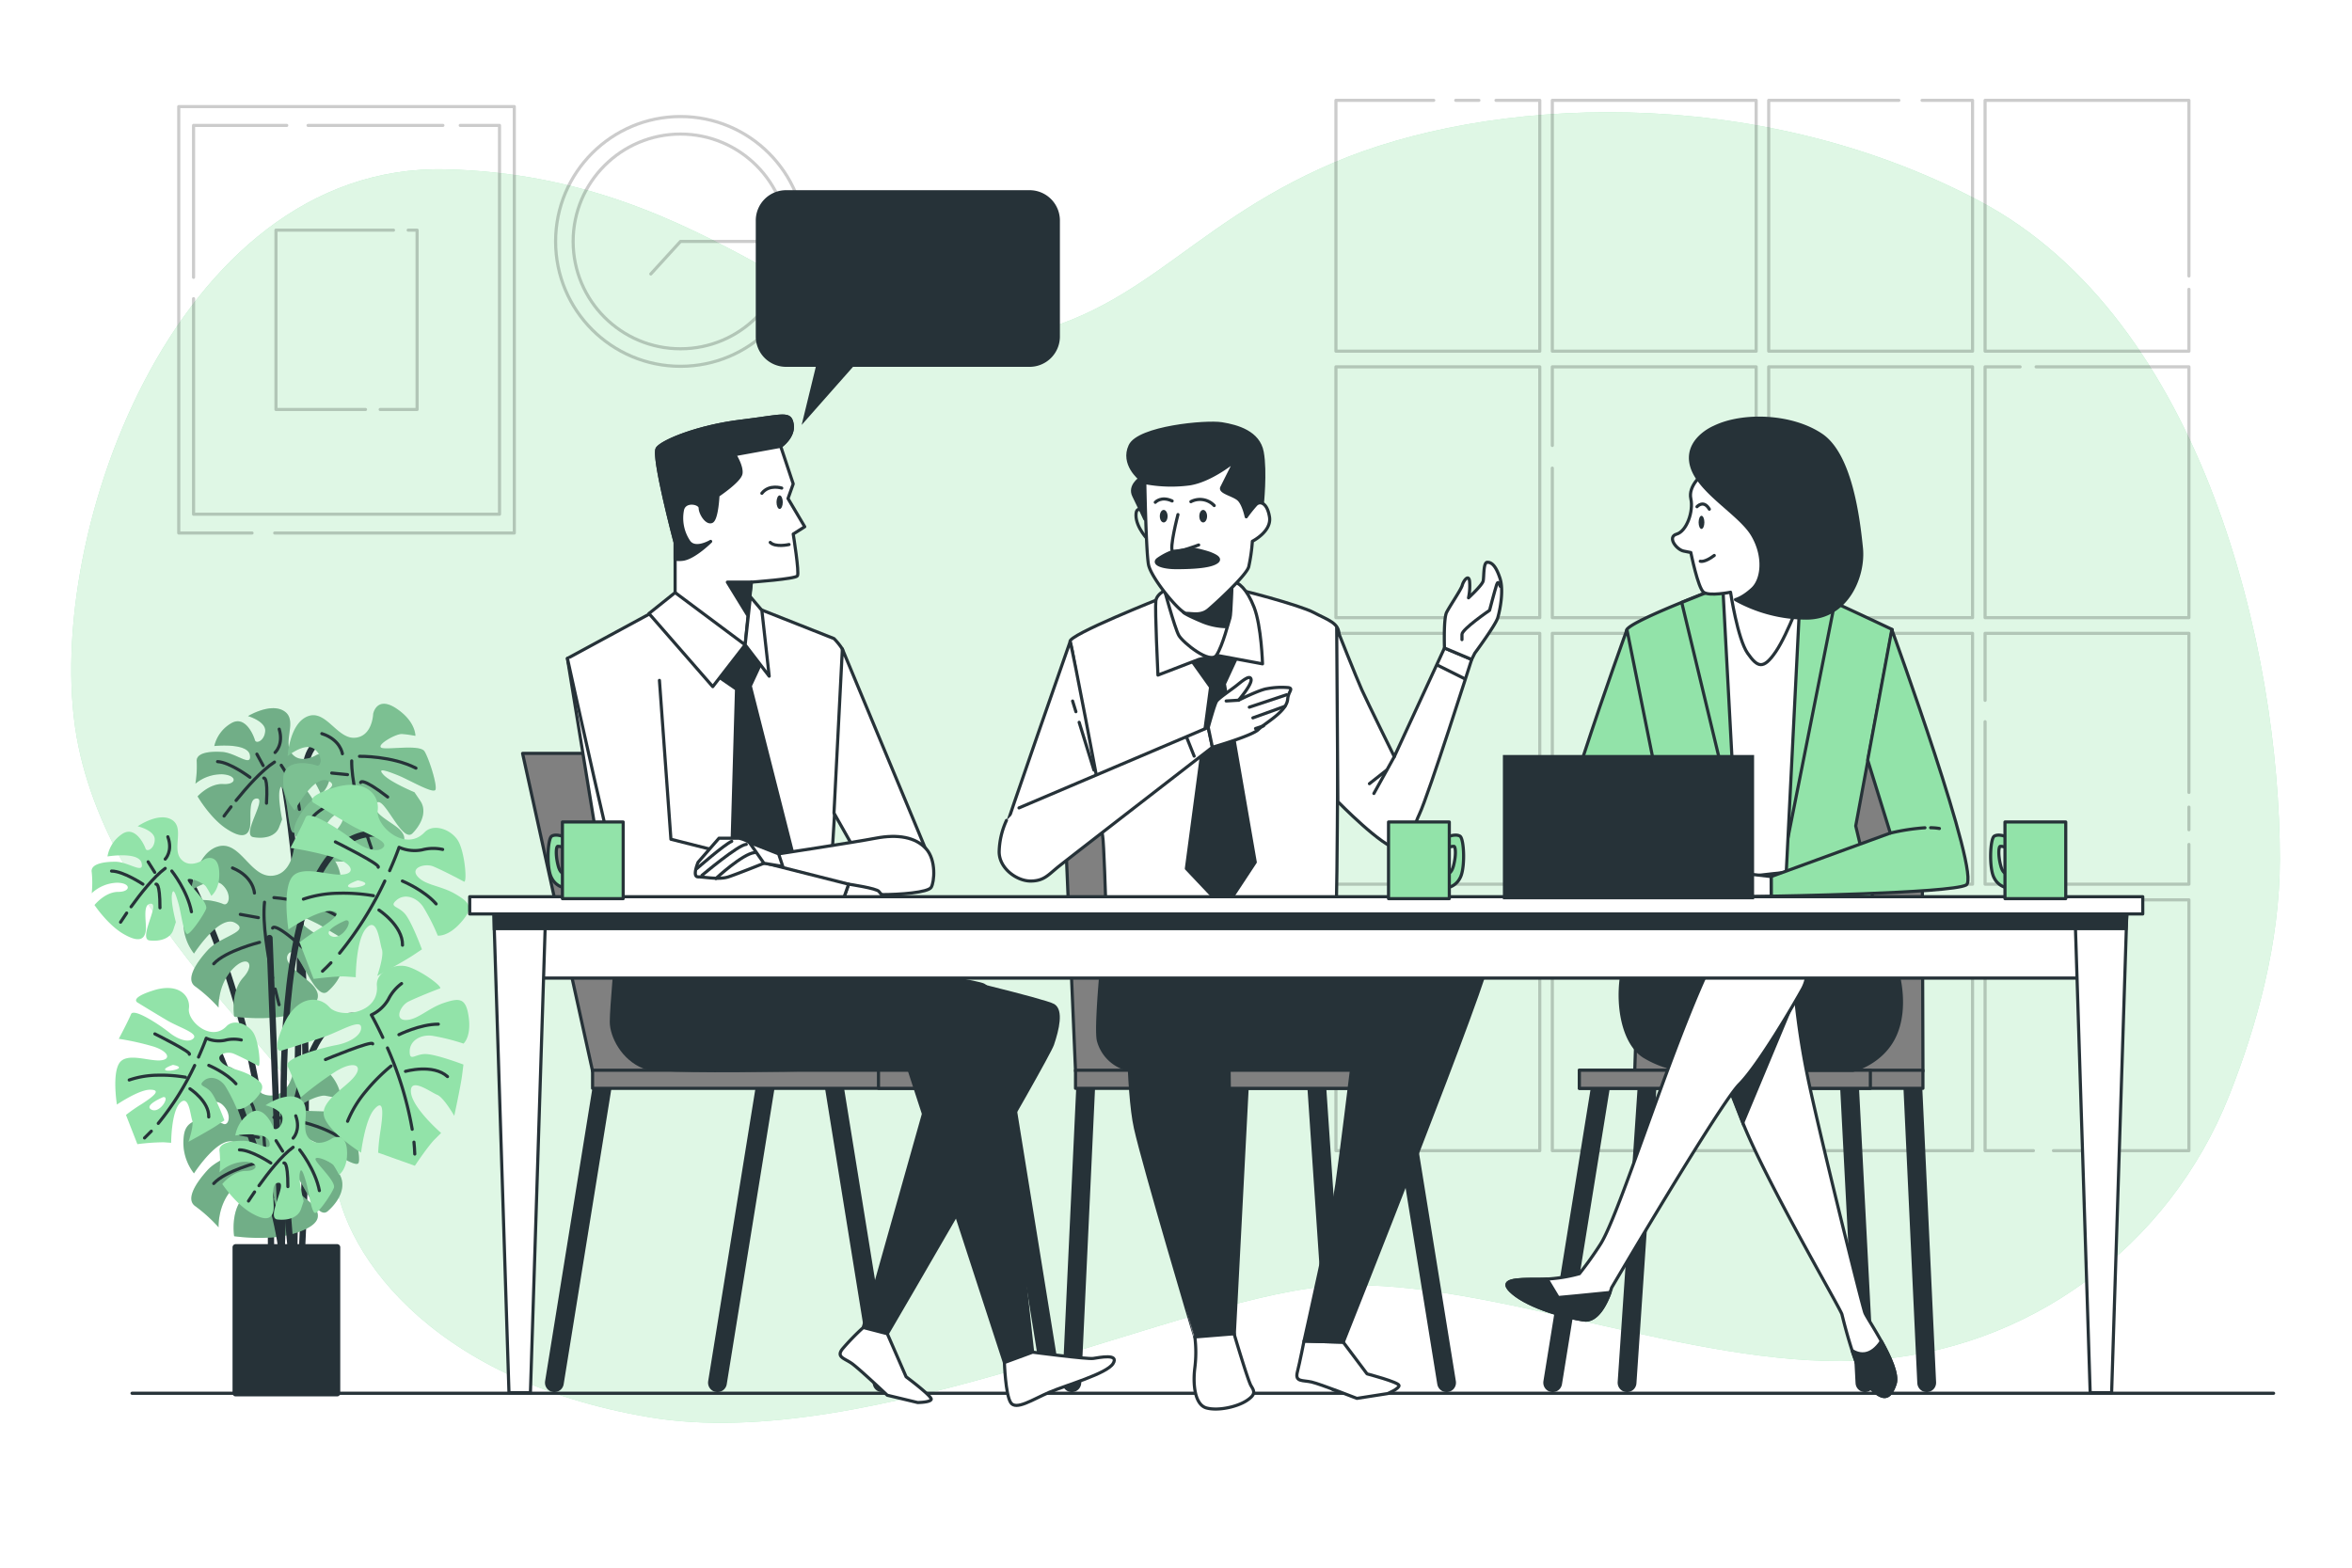 <svg class="animated" id="freepik_stories-discussion" xmlns="http://www.w3.org/2000/svg" viewBox="0 0 750 500" version="1.1" xmlns:xlink="http://www.w3.org/1999/xlink" xmlns:svgjs="http://svgjs.com/svgjs"><style>svg#freepik_stories-discussion:not(.animated) .animable {opacity: 0;}svg#freepik_stories-discussion.animated #elgwo8i3ntdku {animation: 1.6s 1 forwards ease-out fadeIn;animation-delay: 0s;}svg#freepik_stories-discussion.animated #elml7vuzs2tcg {animation: 1.6s 1 forwards ease-out fadeIn;animation-delay: 0.058s;opacity: 0}svg#freepik_stories-discussion.animated #elnilf6wi8ta {animation: 1.6s 1 forwards ease-out fadeIn;animation-delay: 0.116s;opacity: 0}svg#freepik_stories-discussion.animated #el1ee8obzui4z {animation: 1.6s 1 forwards ease-out fadeIn;animation-delay: 0.173s;opacity: 0}svg#freepik_stories-discussion.animated #elw8ipto8zbjm {animation: 1.6s 1 forwards ease-out fadeIn;animation-delay: 0.231s;opacity: 0}svg#freepik_stories-discussion.animated #elhnqoe70kv34 {animation: 1.6s 1 forwards ease-out fadeIn;animation-delay: 0.289s;opacity: 0}svg#freepik_stories-discussion.animated #elpgqso0e0due {animation: 1.6s 1 forwards ease-out fadeIn;animation-delay: 0.347s;opacity: 0}svg#freepik_stories-discussion.animated #elir0p5lzk0d {animation: 1.6s 1 forwards ease-out fadeIn;animation-delay: 0.404s;opacity: 0}svg#freepik_stories-discussion.animated #el9qz3pzdg5t {animation: 1.6s 1 forwards ease-out fadeIn;animation-delay: 0.462s;opacity: 0}svg#freepik_stories-discussion.animated #el7boufmjt7cq {animation: 1.6s 1 forwards ease-out fadeIn;animation-delay: 0.52s;opacity: 0}svg#freepik_stories-discussion.animated #el1zdzjd3fgsi {animation: 1.6s 1 forwards ease-out fadeIn;animation-delay: 0.578s;opacity: 0}svg#freepik_stories-discussion.animated #ell7ayx1qdh1s {animation: 1.6s 1 forwards ease-out fadeIn;animation-delay: 0.636s;opacity: 0}svg#freepik_stories-discussion.animated #eluqk0xpqhohd {animation: 1.6s 1 forwards ease-out fadeIn;animation-delay: 0.693s;opacity: 0}svg#freepik_stories-discussion.animated #elt0w591tj7h {animation: 1.6s 1 forwards ease-out fadeIn;animation-delay: 0.751s;opacity: 0}svg#freepik_stories-discussion.animated #elacp69ahu1dm {animation: 1.6s 1 forwards ease-out fadeIn;animation-delay: 0.809s;opacity: 0}svg#freepik_stories-discussion.animated #elz6kwp16wgx {animation: 1.6s 1 forwards ease-out fadeIn;animation-delay: 0.867s;opacity: 0}svg#freepik_stories-discussion.animated #eltu100n2wk8 {animation: 1.6s 1 forwards ease-out fadeIn;animation-delay: 0.924s;opacity: 0}svg#freepik_stories-discussion.animated #el98bp9827gk {animation: 1.6s 1 forwards ease-out fadeIn;animation-delay: 0.982s;opacity: 0}svg#freepik_stories-discussion.animated #el8gdp1y1gpoy {animation: 1.6s 1 forwards ease-out fadeIn;animation-delay: 1.04s;opacity: 0}svg#freepik_stories-discussion.animated #el8mt9dhfbk6u {animation: 1.6s 1 forwards ease-out fadeIn;animation-delay: 1.098s;opacity: 0}svg#freepik_stories-discussion.animated #elwngcdk97tpb {animation: 1.6s 1 forwards ease-out fadeIn;animation-delay: 1.156s;opacity: 0}svg#freepik_stories-discussion.animated #el6ajoqttzv5v {animation: 1.6s 1 forwards ease-out fadeIn;animation-delay: 1.213s;opacity: 0}svg#freepik_stories-discussion.animated #elzecesmp6q2 {animation: 1.6s 1 forwards ease-out fadeIn;animation-delay: 1.271s;opacity: 0}svg#freepik_stories-discussion.animated #elrsqvmu4adt {animation: 1.6s 1 forwards ease-out fadeIn;animation-delay: 1.329s;opacity: 0}svg#freepik_stories-discussion.animated #el2gd5sxcdqxs {animation: 1.6s 1 forwards ease-out fadeIn;animation-delay: 1.387s;opacity: 0}svg#freepik_stories-discussion.animated #elb5vcjpp3ihe {animation: 1.6s 1 forwards ease-out fadeIn;animation-delay: 1.444s;opacity: 0}svg#freepik_stories-discussion.animated #elat7c4i2kufg {animation: 1.6s 1 forwards ease-out fadeIn;animation-delay: 1.502s;opacity: 0}svg#freepik_stories-discussion.animated #eldt8chsks7ho {animation: 1.6s 1 forwards ease-out fadeIn;animation-delay: 1.56s;opacity: 0}svg#freepik_stories-discussion.animated #elxoh020te28 {animation: 1.6s 1 forwards ease-out fadeIn;animation-delay: 1.618s;opacity: 0}svg#freepik_stories-discussion.animated #elp40ggxm0c9a {animation: 1.6s 1 forwards ease-out fadeIn;animation-delay: 1.676s;opacity: 0}svg#freepik_stories-discussion.animated #elcq4jnty1wav {animation: 1.6s 1 forwards ease-out fadeIn;animation-delay: 1.733s;opacity: 0}svg#freepik_stories-discussion.animated #ele9jzl7888rh {animation: 1.6s 1 forwards ease-out fadeIn;animation-delay: 1.791s;opacity: 0}svg#freepik_stories-discussion.animated #elmsh18c9ezp {animation: 1.6s 1 forwards ease-out fadeIn;animation-delay: 1.849s;opacity: 0}svg#freepik_stories-discussion.animated #elsqhmr2e3dag {animation: 1.6s 1 forwards ease-out fadeIn;animation-delay: 1.907s;opacity: 0}svg#freepik_stories-discussion.animated #elbsq1a0gblc {animation: 1.6s 1 forwards ease-out fadeIn;animation-delay: 1.964s;opacity: 0}svg#freepik_stories-discussion.animated #eleq7p0ruqj6u {animation: 1.6s 1 forwards ease-out fadeIn;animation-delay: 2.022s;opacity: 0}svg#freepik_stories-discussion.animated #ell6drj52wmk {animation: 1.6s 1 forwards ease-out fadeIn;animation-delay: 2.08s;opacity: 0}svg#freepik_stories-discussion.animated #eloafy295jrtp {animation: 1.6s 1 forwards ease-out fadeIn;animation-delay: 2.138s;opacity: 0}svg#freepik_stories-discussion.animated #el0naip1v79fin {animation: 1.6s 1 forwards ease-out fadeIn;animation-delay: 2.196s;opacity: 0}svg#freepik_stories-discussion.animated #elh8vab143k8u {animation: 1.6s 1 forwards ease-out fadeIn;animation-delay: 2.253s;opacity: 0}svg#freepik_stories-discussion.animated #el9vohyadpisg {animation: 1.6s 1 forwards ease-out fadeIn;animation-delay: 2.311s;opacity: 0}svg#freepik_stories-discussion.animated #eloqs470gsk3k {animation: 1.6s 1 forwards ease-out fadeIn;animation-delay: 2.369s;opacity: 0}svg#freepik_stories-discussion.animated #el80x7hlxjjqc {animation: 1.6s 1 forwards ease-out fadeIn;animation-delay: 2.427s;opacity: 0}svg#freepik_stories-discussion.animated #elc6um8anfkub {animation: 1.6s 1 forwards ease-out fadeIn;animation-delay: 2.484s;opacity: 0}svg#freepik_stories-discussion.animated #el1cw65d269qbh {animation: 1.6s 1 forwards ease-out fadeIn;animation-delay: 2.542s;opacity: 0}svg#freepik_stories-discussion.animated #freepik--speech-bubbles--inject-35 {animation: 1.6s 1 forwards ease-out fadeIn,6s Infinite  linear floating;animation-delay: 0s,-0.4s;}            @keyframes fadeIn {                0% {                    opacity: 0;                }                100% {                    opacity: 1;                }            }                    @keyframes floating {                0% {                    opacity: 1;                    transform: translateY(0px);                }                50% {                    transform: translateY(-10px);                }                100% {                    opacity: 1;                    transform: translateY(0px);                }            }        </style><g id="freepik--background-simple--inject-35" class="animable" style="transform-origin: 374.859px 244.796px;"><path d="M594.82,433.87c51.81-2.84,96.91-36.22,116-84.45C719.63,327.27,727,300.72,727,274c0-66-24-172-96-210S474,31,425,52s-62,51-111,57S229,56,142,54,12,175,25,238s80.38,107.73,81.44,133.76S136,440,207,452s172-40,220-42,112,26,165,24Z" style="fill: rgb(146, 227, 169); transform-origin: 374.859px 244.796px;" id="ele7xj99csrd6" class="animable"></path><g id="elxpva0ai6rh"><path d="M594.82,433.87c51.81-2.84,96.91-36.22,116-84.45C719.63,327.27,727,300.72,727,274c0-66-24-172-96-210S474,31,425,52s-62,51-111,57S229,56,142,54,12,175,25,238s80.38,107.73,81.44,133.76S136,440,207,452s172-40,220-42,112,26,165,24Z" style="fill: rgb(255, 255, 255); opacity: 0.7; transform-origin: 374.859px 244.796px;" class="animable"></path></g></g><g id="freepik--Window--inject-35" class="animable" style="transform-origin: 562px 199.5px;"><g id="elnjrl8mw12l"><line x1="464.2" y1="32" x2="471.59" y2="32" style="fill: none; stroke: rgb(0, 0, 0); stroke-linecap: round; stroke-linejoin: round; opacity: 0.2; transform-origin: 467.895px 32px;" class="animable"></line></g><g id="el26g9bx385mx"><polyline points="477.04 32 491 32 491 112 426 112 426 32 457.19 32" style="fill: none; stroke: rgb(0, 0, 0); stroke-linecap: round; stroke-linejoin: round; opacity: 0.2; transform-origin: 458.5px 72px;" class="animable"></polyline></g><g id="elpnkaf81twca"><rect x="495" y="32" width="65" height="80" style="fill: none; stroke: rgb(0, 0, 0); stroke-linecap: round; stroke-linejoin: round; opacity: 0.2; transform-origin: 527.5px 72px;" class="animable"></rect></g><g id="elv9izw9tj9kk"><polyline points="612.9 32 629 32 629 112 564 112 564 32 605.5 32" style="fill: none; stroke: rgb(0, 0, 0); stroke-linecap: round; stroke-linejoin: round; opacity: 0.2; transform-origin: 596.5px 72px;" class="animable"></polyline></g><g id="elcmje1u503pc"><polyline points="698 92.28 698 112 633 112 633 32 698 32 698 88.03" style="fill: none; stroke: rgb(0, 0, 0); stroke-linecap: round; stroke-linejoin: round; opacity: 0.2; transform-origin: 665.5px 72px;" class="animable"></polyline></g><g id="elrr4hp8r42f"><rect x="426" y="117" width="65" height="80" style="fill: none; stroke: rgb(0, 0, 0); stroke-linecap: round; stroke-linejoin: round; opacity: 0.2; transform-origin: 458.5px 157px;" class="animable"></rect></g><g id="elyndtmbot0ed"><polyline points="495 142.08 495 117 560 117 560 197 495 197 495 149.31" style="fill: none; stroke: rgb(0, 0, 0); stroke-linecap: round; stroke-linejoin: round; opacity: 0.2; transform-origin: 527.5px 157px;" class="animable"></polyline></g><g id="el5i8vsqzygem"><rect x="564" y="117" width="65" height="80" style="fill: none; stroke: rgb(0, 0, 0); stroke-linecap: round; stroke-linejoin: round; opacity: 0.2; transform-origin: 596.5px 157px;" class="animable"></rect></g><g id="elmt72uu97ghq"><polyline points="649.27 117 698 117 698 197 633 197 633 117 644.16 117" style="fill: none; stroke: rgb(0, 0, 0); stroke-linecap: round; stroke-linejoin: round; opacity: 0.2; transform-origin: 665.5px 157px;" class="animable"></polyline></g><g id="el64ib25pmunj"><rect x="426" y="202" width="65" height="80" style="fill: none; stroke: rgb(0, 0, 0); stroke-linecap: round; stroke-linejoin: round; opacity: 0.2; transform-origin: 458.5px 242px;" class="animable"></rect></g><g id="el4p32adsih1s"><rect x="495" y="202" width="65" height="80" style="fill: none; stroke: rgb(0, 0, 0); stroke-linecap: round; stroke-linejoin: round; opacity: 0.2; transform-origin: 527.5px 242px;" class="animable"></rect></g><g id="elbyimkohckre"><rect x="564" y="202" width="65" height="80" style="fill: none; stroke: rgb(0, 0, 0); stroke-linecap: round; stroke-linejoin: round; opacity: 0.2; transform-origin: 596.5px 242px;" class="animable"></rect></g><g id="el0s0xgdtjs9tf"><polyline points="698 269.33 698 282 633 282 633 230.18" style="fill: none; stroke: rgb(0, 0, 0); stroke-linecap: round; stroke-linejoin: round; opacity: 0.2; transform-origin: 665.5px 256.09px;" class="animable"></polyline></g><g id="elz442q0696gk"><line x1="698" y1="257.42" x2="698" y2="264.65" style="fill: none; stroke: rgb(0, 0, 0); stroke-linecap: round; stroke-linejoin: round; opacity: 0.2; transform-origin: 698px 261.035px;" class="animable"></line></g><g id="elip82rk31s7b"><polyline points="633 223.37 633 202 698 202 698 252.74" style="fill: none; stroke: rgb(0, 0, 0); stroke-linecap: round; stroke-linejoin: round; opacity: 0.2; transform-origin: 665.5px 227.37px;" class="animable"></polyline></g><g id="elk8a753ve1hj"><rect x="426" y="287" width="65" height="80" style="fill: none; stroke: rgb(0, 0, 0); stroke-linecap: round; stroke-linejoin: round; opacity: 0.2; transform-origin: 458.5px 327px;" class="animable"></rect></g><g id="elgwh0401oaw"><rect x="495" y="287" width="65" height="80" style="fill: none; stroke: rgb(0, 0, 0); stroke-linecap: round; stroke-linejoin: round; opacity: 0.2; transform-origin: 527.5px 327px;" class="animable"></rect></g><g id="ele6dhjl77zdl"><rect x="564" y="287" width="65" height="80" style="fill: none; stroke: rgb(0, 0, 0); stroke-linecap: round; stroke-linejoin: round; opacity: 0.2; transform-origin: 596.5px 327px;" class="animable"></rect></g><g id="el1inubh319r"><polyline points="648.42 367 633 367 633 287 698 287 698 367 654.8 367" style="fill: none; stroke: rgb(0, 0, 0); stroke-linecap: round; stroke-linejoin: round; opacity: 0.2; transform-origin: 665.5px 327px;" class="animable"></polyline></g></g><g id="freepik--Picture--inject-35" class="animable" style="transform-origin: 110.5px 102px;"><g id="el2ekgmzrub43"><g style="opacity: 0.2; transform-origin: 110.5px 102px;" class="animable"><polyline points="87.6 170 164 170 164 34 57 34 57 170 80.37 170" style="fill: none; stroke: rgb(0, 0, 0); stroke-linecap: round; stroke-linejoin: round; transform-origin: 110.5px 102px;" id="elxcv6xlsdz9" class="animable"></polyline><line x1="141.23" y1="40" x2="98.24" y2="40" style="fill: none; stroke: rgb(0, 0, 0); stroke-linecap: round; stroke-linejoin: round; transform-origin: 119.735px 40px;" id="el2rs2frktsd" class="animable"></line><polyline points="61.72 95.26 61.72 164 159.28 164 159.28 40 146.76 40" style="fill: none; stroke: rgb(0, 0, 0); stroke-linecap: round; stroke-linejoin: round; transform-origin: 110.5px 102px;" id="elsj7uydv97r" class="animable"></polyline><polyline points="91.44 40 61.72 40 61.72 88.45" style="fill: none; stroke: rgb(0, 0, 0); stroke-linecap: round; stroke-linejoin: round; transform-origin: 76.58px 64.225px;" id="elneh1rlyucjk" class="animable"></polyline><polyline points="125.48 73.4 88 73.4 88 130.6 116.55 130.6" style="fill: none; stroke: rgb(0, 0, 0); stroke-linecap: round; stroke-linejoin: round; transform-origin: 106.74px 102px;" id="elcwcbzhpfov6" class="animable"></polyline><polyline points="121.23 130.6 133 130.6 133 73.4 130.16 73.4" style="fill: none; stroke: rgb(0, 0, 0); stroke-linecap: round; stroke-linejoin: round; transform-origin: 127.115px 102px;" id="elux6z0ll6uf" class="animable"></polyline></g></g></g><g id="freepik--Clock--inject-35" class="animable" style="transform-origin: 217px 77px;"><g id="el17r29d7nxjp"><g style="opacity: 0.2; transform-origin: 217px 77px;" class="animable"><circle cx="217" cy="77" r="39.83" style="fill: none; stroke: rgb(0, 0, 0); stroke-linecap: round; stroke-linejoin: round; transform-origin: 217px 77px;" id="elbo0z9m2683" class="animable"></circle><circle cx="217" cy="77" r="34.24" style="fill: none; stroke: rgb(0, 0, 0); stroke-linecap: round; stroke-linejoin: round; transform-origin: 217px 77px;" id="el163bzpmsrxe" class="animable"></circle><polyline points="207.53 87.38 217 77 244.83 77" style="fill: none; stroke: rgb(0, 0, 0); stroke-linecap: round; stroke-linejoin: round; transform-origin: 226.18px 82.19px;" id="elamza0xneyyr" class="animable"></polyline></g></g></g><g id="freepik--Plant--inject-35" class="animable" style="transform-origin: 89.426px 334.418px;"><path d="M111.43,237.4S98.19,230,97.21,246.71s-3.43,154.93-3.43,154.93" style="fill: none; stroke: rgb(38, 50, 56); stroke-linecap: round; stroke-linejoin: round; stroke-width: 2px; transform-origin: 102.605px 318.704px;" id="elaaz79z8okf9" class="animable"></path><path d="M90.34,248.18s10.79,53.95,5.89,152" style="fill: none; stroke: rgb(38, 50, 56); stroke-linecap: round; stroke-linejoin: round; stroke-width: 2px; transform-origin: 93.923px 324.18px;" id="elwg1iqlm3kpn" class="animable"></path><path d="M101,240.75s-5.07,3.25-8-.47,2-10.51-2.31-13.42-11.6,1.53-11.6,1.53,5.66,1.66,5.48,4.75-2.91,4.26-3.28,2.91-3.06-8.15-7.65-5.32a11.37,11.37,0,0,0-5.3,7.21S79,236.8,79.68,240.83s-4.38-.7-8.8-1-8.43.38-8.15,3.06a34.38,34.38,0,0,1-.42,7.06,13.18,13.18,0,0,1,8.6-3c4.85.29,4.67,3.38.26,3.12S63,254,63,254s4,6.88,9.14,10.28,7,2.19,7.55-.44-.77-9.34,2.32-9.16S76.85,266.35,80.8,267s7.11-.46,8.15-3.06l1-2.6s-1.38-6.72-.78-9.34,1.32.08,2,3.22,1.14,10.69,2.49,10.33,5.66-5.87,6.68-8-5.69-8.75-5.61-10.07,5.25,1.19,6,2.57a34.53,34.53,0,0,1,1.58,3.19s3.22-2,3.15-8.23S101,240.75,101,240.75Z" style="fill: rgb(146, 227, 169); transform-origin: 83.886px 246.527px;" id="el5vqh7d6jtux" class="animable"></path><g id="ell0ygxqsbsgj"><path d="M101,240.75s-5.07,3.25-8-.47,2-10.51-2.31-13.42-11.6,1.53-11.6,1.53,5.66,1.66,5.48,4.75-2.91,4.26-3.28,2.91-3.06-8.15-7.65-5.32a11.37,11.37,0,0,0-5.3,7.21S79,236.8,79.68,240.83s-4.38-.7-8.8-1-8.43.38-8.15,3.06a34.38,34.38,0,0,1-.42,7.06,13.18,13.18,0,0,1,8.6-3c4.85.29,4.67,3.38.26,3.12S63,254,63,254s4,6.88,9.14,10.28,7,2.19,7.55-.44-.77-9.34,2.32-9.16S76.85,266.35,80.8,267s7.11-.46,8.15-3.06l1-2.6s-1.38-6.72-.78-9.34,1.32.08,2,3.22,1.14,10.69,2.49,10.33,5.66-5.87,6.68-8-5.69-8.75-5.61-10.07,5.25,1.19,6,2.57a34.53,34.53,0,0,1,1.58,3.19s3.22-2,3.15-8.23S101,240.75,101,240.75Z" style="fill: rgb(38, 50, 56); opacity: 0.3; transform-origin: 83.886px 246.527px;" class="animable"></path></g><path d="M75.28,255.3c3.3-4.08,8.17-9.6,12.24-12.24" style="fill: none; stroke: rgb(38, 50, 56); stroke-linecap: round; stroke-linejoin: round; transform-origin: 81.4px 249.18px;" id="elyhqzk2zhhhf" class="animable"></path><path d="M71.45,260.27s.85-1.18,2.22-2.94" style="fill: none; stroke: rgb(38, 50, 56); stroke-linecap: round; stroke-linejoin: round; transform-origin: 72.56px 258.8px;" id="eldrwg9vca5n" class="animable"></path><path d="M89.68,244.07s4.9,6.94,5.81,14.08" style="fill: none; stroke: rgb(38, 50, 56); stroke-linecap: round; stroke-linejoin: round; transform-origin: 92.585px 251.11px;" id="eloye114h9vbq" class="animable"></path><path d="M84.12,248.17s1.38-.8.86,8" style="fill: none; stroke: rgb(38, 50, 56); stroke-linecap: round; stroke-linejoin: round; transform-origin: 84.609px 252.161px;" id="elytnc4ggjcy" class="animable"></path><path d="M87.71,240s2.8-2.49,1.32-7.45" style="fill: none; stroke: rgb(38, 50, 56); stroke-linecap: round; stroke-linejoin: round; transform-origin: 88.586px 236.275px;" id="el5wx9bl609o7" class="animable"></path><line x1="83.91" y1="244.18" x2="81.92" y2="240.52" style="fill: none; stroke: rgb(38, 50, 56); stroke-linecap: round; stroke-linejoin: round; transform-origin: 82.915px 242.35px;" id="elq1il2m9uyle" class="animable"></line><path d="M79.71,247.91s-6.36-4.8-10.33-5" style="fill: none; stroke: rgb(38, 50, 56); stroke-linecap: round; stroke-linejoin: round; transform-origin: 74.545px 245.41px;" id="el9qqeg01l5pc" class="animable"></path><path d="M119,227.67s-.2,7.28-5.88,7.64-9.2-9.12-15-6.84-6.38,12.66-6.38,12.66,5.52-4.53,8.49-2.24,2.28,5.81.68,5.25-10.25-2.49-10.55,4A13.78,13.78,0,0,0,94,258.4s6.15-11.48,10.62-9.39-3.69,3.92-7,8.16-5.36,8.71-2.49,10.25a42,42,0,0,1,6.79,5.23s-.78-6,2.81-10.68,6.57-2.37,3.3,1.87-1.64,10.9-1.64,10.9,9.63.66,16.52-2.14,6.92-5.48,4.71-7.86-9.89-5.6-7.6-8.56,8.18,13.06,11.55,9.57,4.38-7.44,2.49-10.25l-1.89-2.81s-7.67-3.2-9.89-5.59,1-1.27,4.6.17,11.49,6.15,12,4.55-2-9.67-3.49-12.15-12.63-.27-13.9-1.25,4.77-4.44,6.69-4.31,4.28.59,4.28.59.17-4.6-6.1-8.75S119,227.67,119,227.67Z" style="fill: rgb(146, 227, 169); transform-origin: 114.639px 249.637px;" id="elf7xs1sfldzl" class="animable"></path><g id="el6p1aj8lzzmx"><path d="M119,227.67s-.2,7.28-5.88,7.64-9.2-9.12-15-6.84-6.38,12.66-6.38,12.66,5.52-4.53,8.49-2.24,2.28,5.81.68,5.25-10.25-2.49-10.55,4A13.78,13.78,0,0,0,94,258.4s6.15-11.48,10.62-9.39-3.69,3.92-7,8.16-5.36,8.71-2.49,10.25a42,42,0,0,1,6.79,5.23s-.78-6,2.81-10.68,6.57-2.37,3.3,1.87-1.64,10.9-1.64,10.9,9.63.66,16.52-2.14,6.92-5.48,4.71-7.86-9.89-5.6-7.6-8.56,8.18,13.06,11.55,9.57,4.38-7.44,2.49-10.25l-1.89-2.81s-7.67-3.2-9.89-5.59,1-1.27,4.6.17,11.49,6.15,12,4.55-2-9.67-3.49-12.15-12.63-.27-13.9-1.25,4.77-4.44,6.69-4.31,4.28.59,4.28.59.17-4.6-6.1-8.75S119,227.67,119,227.67Z" style="fill: rgb(38, 50, 56); opacity: 0.2; transform-origin: 114.639px 249.637px;" class="animable"></path></g><path d="M116.06,263.29c-1.83-6.09-4-14.73-3.91-20.61" style="fill: none; stroke: rgb(38, 50, 56); stroke-linecap: round; stroke-linejoin: round; transform-origin: 114.104px 252.985px;" id="el4siygoi4whu" class="animable"></path><path d="M118.43,270.51s-.6-1.66-1.44-4.24" style="fill: none; stroke: rgb(38, 50, 56); stroke-linecap: round; stroke-linejoin: round; transform-origin: 117.71px 268.39px;" id="el2eir49katx5" class="animable"></path><path d="M114.64,241.22s10.28-.19,18,3.77" style="fill: none; stroke: rgb(38, 50, 56); stroke-linecap: round; stroke-linejoin: round; transform-origin: 123.64px 243.104px;" id="el42046p5rf4t" class="animable"></path><path d="M115,249.58s.14-1.93,8.62,4.61" style="fill: none; stroke: rgb(38, 50, 56); stroke-linecap: round; stroke-linejoin: round; transform-origin: 119.31px 251.752px;" id="eljipqa7is2da" class="animable"></path><path d="M109.18,240.4s-.58-4.51-6.55-6.41" style="fill: none; stroke: rgb(38, 50, 56); stroke-linecap: round; stroke-linejoin: round; transform-origin: 105.905px 237.195px;" id="elx88u2xlj9aa" class="animable"></path><line x1="110.81" y1="247.06" x2="105.78" y2="246.56" style="fill: none; stroke: rgb(38, 50, 56); stroke-linecap: round; stroke-linejoin: round; transform-origin: 108.295px 246.81px;" id="el14ie3oint1x" class="animable"></line><path d="M111.69,253.82s-9.15,3.09-12.09,6.91" style="fill: none; stroke: rgb(38, 50, 56); stroke-linecap: round; stroke-linejoin: round; transform-origin: 105.645px 257.275px;" id="elfspztzhuzwc" class="animable"></path><path d="M58,276.13s28.92,49,28.43,123.06" style="fill: none; stroke: rgb(38, 50, 56); stroke-linecap: round; stroke-linejoin: round; stroke-width: 2px; transform-origin: 72.218px 337.66px;" id="el5snj23rhrs" class="animable"></path><path d="M93.66,271.07s-.93,8.39-7.51,8.26S76.39,267.94,69.47,270s-8.56,14-8.56,14,6.8-4.71,10-1.79,2.09,6.92.29,6.13S59.62,284.53,58.66,292a16,16,0,0,0,3.2,12.13S70,291.5,75,294.34s-4.63,4.16-8.8,8.75-7,9.55-3.84,11.59a49.09,49.09,0,0,1,7.34,6.68s-.33-7,4.26-12.05,7.79-2.13,3.62,2.46-2.92,12.43-2.92,12.43,11,1.67,19.26-.91,8.51-5.67,6.18-8.63-10.88-7.39-8-10.6,8.21,15.85,12.42,12.14,5.76-8.17,3.84-11.59l-1.91-3.42s-8.55-4.42-10.88-7.39,1.25-1.37,5.29.63,12.68,8.18,13.47,6.39-1.41-11.35-2.87-14.35S96.94,285,95.57,283.71s5.92-4.67,8.13-4.33a47.64,47.64,0,0,1,4.88,1.08s.63-5.29-6.21-10.67S93.66,271.07,93.66,271.07Z" style="fill: rgb(146, 227, 169); transform-origin: 86.494px 296.211px;" id="el8z149i0szu5" class="animable"></path><g id="elbyr63kw9tlp"><path d="M93.66,271.07s-.93,8.39-7.51,8.26S76.39,267.94,69.47,270s-8.56,14-8.56,14,6.8-4.71,10-1.79,2.09,6.92.29,6.13S59.62,284.53,58.66,292a16,16,0,0,0,3.2,12.13S70,291.5,75,294.34s-4.63,4.16-8.8,8.75-7,9.55-3.84,11.59a49.09,49.09,0,0,1,7.34,6.68s-.33-7,4.26-12.05,7.79-2.13,3.62,2.46-2.92,12.43-2.92,12.43,11,1.67,19.26-.91,8.51-5.67,6.18-8.63-10.88-7.39-8-10.6,8.21,15.85,12.42,12.14,5.76-8.17,3.84-11.59l-1.91-3.42s-8.55-4.42-10.88-7.39,1.25-1.37,5.29.63,12.68,8.18,13.47,6.39-1.41-11.35-2.87-14.35S96.94,285,95.57,283.71s5.92-4.67,8.13-4.33a47.64,47.64,0,0,1,4.88,1.08s.63-5.29-6.21-10.67S93.66,271.07,93.66,271.07Z" style="fill: rgb(38, 50, 56); opacity: 0.3; transform-origin: 86.494px 296.211px;" class="animable"></path></g><path d="M86.91,311.9c-1.54-7.2-3.28-17.38-2.56-24.15" style="fill: none; stroke: rgb(38, 50, 56); stroke-linecap: round; stroke-linejoin: round; transform-origin: 85.546px 299.825px;" id="eledrouipb9u" class="animable"></path><path d="M89,320.45s-.54-2-1.25-5" style="fill: none; stroke: rgb(38, 50, 56); stroke-linecap: round; stroke-linejoin: round; transform-origin: 88.375px 317.95px;" id="el4gpejjwmbqd" class="animable"></path><path d="M87.35,286.29s11.89.76,20.48,6.06" style="fill: none; stroke: rgb(38, 50, 56); stroke-linecap: round; stroke-linejoin: round; transform-origin: 97.59px 289.32px;" id="elocx8znhg2sr" class="animable"></path><path d="M86.93,296s.34-2.21,9.51,6.13" style="fill: none; stroke: rgb(38, 50, 56); stroke-linecap: round; stroke-linejoin: round; transform-origin: 91.685px 298.932px;" id="el8flivv32erh" class="animable"></path><path d="M81.14,284.83s-.25-5.25-7-8" style="fill: none; stroke: rgb(38, 50, 56); stroke-linecap: round; stroke-linejoin: round; transform-origin: 77.64px 280.83px;" id="elgaz7dq87cwk" class="animable"></path><line x1="82.39" y1="292.67" x2="76.63" y2="291.63" style="fill: none; stroke: rgb(38, 50, 56); stroke-linecap: round; stroke-linejoin: round; transform-origin: 79.51px 292.15px;" id="el3am8v0tq30l" class="animable"></line><path d="M82.76,300.55s-10.85,2.71-14.6,6.84" style="fill: none; stroke: rgb(38, 50, 56); stroke-linecap: round; stroke-linejoin: round; transform-origin: 75.46px 303.97px;" id="el1ihciv1awxki" class="animable"></path><path d="M93.66,341.15s-.93,8.39-7.51,8.26S76.39,338,69.47,340.1s-8.56,14-8.56,14,6.8-4.71,10-1.79,2.09,6.92.29,6.13-11.59-3.84-12.55,3.67a16,16,0,0,0,3.2,12.13S70,361.58,75,364.42s-4.63,4.16-8.8,8.75-7,9.55-3.84,11.59a49.09,49.09,0,0,1,7.34,6.68s-.33-7,4.26-12.05,7.79-2.13,3.62,2.46-2.92,12.43-2.92,12.43,11,1.67,19.26-.91,8.51-5.67,6.18-8.63-10.88-7.39-8-10.6,8.21,15.85,12.42,12.14,5.76-8.17,3.84-11.59l-1.91-3.42s-8.55-4.42-10.88-7.39,1.25-1.37,5.29.63,12.68,8.18,13.47,6.39-1.41-11.35-2.87-14.35S96.94,355,95.57,353.79s5.92-4.67,8.13-4.33a47.64,47.64,0,0,1,4.88,1.08s.63-5.29-6.21-10.67S93.66,341.15,93.66,341.15Z" style="fill: rgb(146, 227, 169); transform-origin: 86.489px 366.291px;" id="else4y94au6e" class="animable"></path><g id="elrma4dhkfdaj"><path d="M93.66,341.15s-.93,8.39-7.51,8.26S76.39,338,69.47,340.1s-8.56,14-8.56,14,6.8-4.71,10-1.79,2.09,6.92.29,6.13-11.59-3.84-12.55,3.67a16,16,0,0,0,3.2,12.13S70,361.58,75,364.42s-4.63,4.16-8.8,8.75-7,9.55-3.84,11.59a49.09,49.09,0,0,1,7.34,6.68s-.33-7,4.26-12.05,7.79-2.13,3.62,2.46-2.92,12.43-2.92,12.43,11,1.67,19.26-.91,8.51-5.67,6.18-8.63-10.88-7.39-8-10.6,8.21,15.85,12.42,12.14,5.76-8.17,3.84-11.59l-1.91-3.42s-8.55-4.42-10.88-7.39,1.25-1.37,5.29.63,12.68,8.18,13.47,6.39-1.41-11.35-2.87-14.35S96.94,355,95.57,353.79s5.92-4.67,8.13-4.33a47.64,47.64,0,0,1,4.88,1.08s.63-5.29-6.21-10.67S93.66,341.15,93.66,341.15Z" style="fill: rgb(38, 50, 56); opacity: 0.3; transform-origin: 86.489px 366.291px;" class="animable"></path></g><path d="M86.91,382c-1.54-7.19-3.28-17.37-2.56-24.14" style="fill: none; stroke: rgb(38, 50, 56); stroke-linecap: round; stroke-linejoin: round; transform-origin: 85.546px 369.93px;" id="elusz7lbpu5v" class="animable"></path><path d="M89,390.53s-.54-2-1.25-5" style="fill: none; stroke: rgb(38, 50, 56); stroke-linecap: round; stroke-linejoin: round; transform-origin: 88.375px 388.03px;" id="el6jfps75o5qq" class="animable"></path><path d="M87.35,356.37s11.89.76,20.48,6.06" style="fill: none; stroke: rgb(38, 50, 56); stroke-linecap: round; stroke-linejoin: round; transform-origin: 97.59px 359.4px;" id="elysifu235k2i" class="animable"></path><path d="M86.93,366.05s.34-2.21,9.51,6.13" style="fill: none; stroke: rgb(38, 50, 56); stroke-linecap: round; stroke-linejoin: round; transform-origin: 91.685px 368.982px;" id="ele7340mf2f0u" class="animable"></path><path d="M81.14,354.91s-.25-5.25-7-8" style="fill: none; stroke: rgb(38, 50, 56); stroke-linecap: round; stroke-linejoin: round; transform-origin: 77.64px 350.91px;" id="elmz9b9kfnf3l" class="animable"></path><line x1="82.39" y1="362.75" x2="76.63" y2="361.71" style="fill: none; stroke: rgb(38, 50, 56); stroke-linecap: round; stroke-linejoin: round; transform-origin: 79.51px 362.23px;" id="elbxkpfqqtmuj" class="animable"></line><path d="M82.76,370.63s-10.85,2.71-14.6,6.84" style="fill: none; stroke: rgb(38, 50, 56); stroke-linecap: round; stroke-linejoin: round; transform-origin: 75.46px 374.05px;" id="el5479m9ofb0v" class="animable"></path><path d="M69.27,334.46S87.9,378.6,89.86,399.68L85.94,299.17" style="fill: none; stroke: rgb(38, 50, 56); stroke-linecap: round; stroke-linejoin: round; stroke-width: 2px; transform-origin: 79.565px 349.425px;" id="elv8xovxn9von" class="animable"></path><path d="M114.37,324.17c-24.51-4.42-24.51,75.51-24.51,75.51" style="fill: none; stroke: rgb(38, 50, 56); stroke-linecap: round; stroke-linejoin: round; stroke-width: 2px; transform-origin: 102.115px 361.837px;" id="elvae2wmd9slg" class="animable"></path><path d="M92.8,399.19s-14.22-133.36,27-133.36" style="fill: none; stroke: rgb(38, 50, 56); stroke-linecap: round; stroke-linejoin: round; stroke-width: 2px; transform-origin: 105.115px 332.51px;" id="elnm18900h8w" class="animable"></path><path d="M105,321.19c-3.35-3.76-10.46-3.76-14.65,5.86S90,335,90,335s8-2.51,13-4.18,11.72-5.86,12.13-3.35-3.34,5-7.95,5.86-16.74,4.19-15.48,6.7,4.18,10,4.18,10a106.94,106.94,0,0,1,11.3-8.37c5.44-3.35,8.79-2.09,5.86,1.67s-11.3,8-9.62,13,11.71,11.3,11.71,11.3,1.26-10.46,4.19-13.81,2.93.42,2.09,6.28a68.47,68.47,0,0,0-.83,7.53l11.71,4.18s4.19-6.27,6.28-8.37l2.09-2.09s-9.2-7.95-9.62-13,6.28,0,8.37.83,5.44,6.7,5.44,6.7,2.09-9.63,2.51-13l.42-3.35s-8.79-3.35-12.14-3.35-5,2.51-5-.84,3.35-5.44,7.11-5a65.56,65.56,0,0,1,10.05,2.51s2.51-2.09,1.67-8.37-2.93-6.28-7.95-4.6-8.37,5.44-12.14,5.44-1.67-4.61.84-5.86,8.79-3.77,10.05-4.19-6.7-6.27-10.89-7.11-9.6,2.11-9.2,6.28C120.93,323.29,108.38,325,105,321.19Z" style="fill: rgb(146, 227, 169); transform-origin: 119.017px 339.913px;" id="elrvl34avy8n" class="animable"></path><path d="M132,364.28c.13,1.27.22,2.53.26,3.79" style="fill: none; stroke: rgb(38, 50, 56); stroke-linecap: round; stroke-linejoin: round; transform-origin: 132.13px 366.175px;" id="elk1qx6pcecwg" class="animable"></path><path d="M123.56,334.24a110.89,110.89,0,0,1,7.88,25.93" style="fill: none; stroke: rgb(38, 50, 56); stroke-linecap: round; stroke-linejoin: round; transform-origin: 127.5px 347.205px;" id="el4srf0htqy5x" class="animable"></path><path d="M122.06,330.88c-2.08-4.46-3.64-7.18-3.64-7.18a12.33,12.33,0,0,0,5.44-5,14,14,0,0,1,4.19-5" style="fill: none; stroke: rgb(38, 50, 56); stroke-linecap: round; stroke-linejoin: round; transform-origin: 123.235px 322.29px;" id="elwjs1hcbalrq" class="animable"></path><path d="M103.78,337.93s15.06-6.27,15.06-5" style="fill: none; stroke: rgb(38, 50, 56); stroke-linecap: round; stroke-linejoin: round; transform-origin: 111.31px 335.345px;" id="el5ph8jfs9fgv" class="animable"></path><path d="M127.21,330s6.7-3.35,12.56-3.35" style="fill: none; stroke: rgb(38, 50, 56); stroke-linecap: round; stroke-linejoin: round; transform-origin: 133.49px 328.325px;" id="el5b6znnbp7g" class="animable"></path><path d="M124.7,340a57.74,57.74,0,0,0-8,8,35.9,35.9,0,0,0-5.86,9.62" style="fill: none; stroke: rgb(38, 50, 56); stroke-linecap: round; stroke-linejoin: round; transform-origin: 117.77px 348.81px;" id="el1ivp0xvxx4w" class="animable"></path><path d="M129.3,341.7s8.79-2.51,13.4,1.67" style="fill: none; stroke: rgb(38, 50, 56); stroke-linecap: round; stroke-linejoin: round; transform-origin: 136px 342.161px;" id="elxk8aget95w" class="animable"></path><path d="M145.22,285.15c-4.55-2.69-9.59-2.75-12.06-5.6s2.38-4.28,5-3.21,8.61,4.17,9.75,4.84.35-9.17-1.76-12.88-7.89-5.86-10.78-2.83c-6.09,6.39-15.58-2-14.93-7s-4-10.37-14-7.22-6.28,4.9-6.28,4.9,7.11,4.35,11.67,7,12.1,5,10.48,7-6,.76-9.64-2.16-14.13-9.9-15.2-7.31-4.85,9.75-4.85,9.75a106.52,106.52,0,0,1,13.73,3c6.1,1.92,7.34,5.27,2.58,5.52s-13.41-3.32-16.11,1.24-.85,16.26-.85,16.26,8.73-5.91,13.17-5.9,1.61,2.49-3.36,5.7a66.71,66.71,0,0,0-6.24,4.31L100,312.22s7.48-1,10.44-.75l3,.21s0-12.16,3.48-15.77,4.12,4.74,4.86,6.87-1.49,8.49-1.49,8.49,8.64-4.73,11.44-6.6l2.81-1.88s-3.24-8.84-5.43-11.36-5.19-2.15-2.66-4.34,6.3-1,8.45,2.08a64.14,64.14,0,0,1,4.69,9.23s3.23.52,7.42-4.23S149.78,287.85,145.22,285.15Zm-39.6,13.4c-3.35-1.68,4.6-5,4.6-5C113.15,293.11,109,300.22,105.62,298.55Zm5.64-15.63c-1.43-.71,2.85-2.14,2.85-2.14C120.29,282,112.68,283.64,111.26,282.92Z" style="fill: rgb(146, 227, 169); transform-origin: 120.428px 281.265px;" id="el7l466np20u4" class="animable"></path><path d="M105.53,307.07c-.87.92-1.77,1.82-2.69,2.68" style="fill: none; stroke: rgb(38, 50, 56); stroke-linecap: round; stroke-linejoin: round; transform-origin: 104.185px 308.41px;" id="eloe1xro0x5hi" class="animable"></path><path d="M122.7,281a110.87,110.87,0,0,1-14.41,23" style="fill: none; stroke: rgb(38, 50, 56); stroke-linecap: round; stroke-linejoin: round; transform-origin: 115.495px 292.5px;" id="elha3bi8p6dpi" class="animable"></path><path d="M124.25,277.69c2-4.49,3-7.45,3-7.45a12.32,12.32,0,0,0,7.36.81,14,14,0,0,1,6.54-.13" style="fill: none; stroke: rgb(38, 50, 56); stroke-linecap: round; stroke-linejoin: round; transform-origin: 132.7px 273.965px;" id="elz8oghzutwjn" class="animable"></path><path d="M106.94,268.51s14.62,7.26,13.67,8.08" style="fill: none; stroke: rgb(38, 50, 56); stroke-linecap: round; stroke-linejoin: round; transform-origin: 113.797px 272.55px;" id="ellp74x4h9jc" class="animable"></path><path d="M128.31,281s6.92,2.86,10.76,7.29" style="fill: none; stroke: rgb(38, 50, 56); stroke-linecap: round; stroke-linejoin: round; transform-origin: 133.69px 284.645px;" id="elbz36z5vwzn5" class="animable"></path><path d="M119.08,285.68a58.25,58.25,0,0,0-11.22-.79,36.15,36.15,0,0,0-11.11,1.88" style="fill: none; stroke: rgb(38, 50, 56); stroke-linecap: round; stroke-linejoin: round; transform-origin: 107.915px 285.82px;" id="el2vu7ctoltdb" class="animable"></path><path d="M120.83,290.25s7.66,5,7.52,11.21" style="fill: none; stroke: rgb(38, 50, 56); stroke-linecap: round; stroke-linejoin: round; transform-origin: 124.591px 295.855px;" id="el0u3sgj2ah94" class="animable"></path><path d="M80.19,343.14c-3.67-2.17-7.72-2.21-9.71-4.5s1.92-3.45,4-2.59,6.93,3.36,7.85,3.9.28-7.38-1.42-10.37-6.35-4.72-8.67-2.28c-4.9,5.15-12.54-1.6-12-5.62s-3.23-8.35-11.29-5.81-5,3.94-5,3.94,5.72,3.51,9.39,5.67,9.74,4,8.43,5.61-4.81.62-7.75-1.74-11.38-8-12.24-5.88-3.9,7.85-3.9,7.85a85.45,85.45,0,0,1,11,2.45c4.91,1.54,5.91,4.23,2.08,4.44s-10.8-2.67-13,1-.68,13.08-.68,13.08,7-4.76,10.6-4.74,1.29,2-2.71,4.58a53.76,53.76,0,0,0-5,3.47l3.64,9.32a68.71,68.71,0,0,1,8.4-.6l2.37.17s0-9.79,2.81-12.69,3.31,3.81,3.9,5.53-1.19,6.83-1.19,6.83,7-3.8,9.2-5.31l2.26-1.52s-2.6-7.1-4.37-9.14S63,346.46,65,344.7s5.07-.84,6.81,1.67a52.73,52.73,0,0,1,3.77,7.43s2.6.42,6-3.4S83.86,345.31,80.19,343.14ZM48.32,353.92c-2.7-1.35,3.7-4,3.7-4C54.38,349.54,51,355.27,48.32,353.92Zm4.54-12.57c-1.15-.58,2.29-1.72,2.29-1.72C60.13,340.58,54,341.92,52.86,341.35Z" style="fill: rgb(146, 227, 169); transform-origin: 60.193px 340.016px;" id="el7f5yjwlq0f5" class="animable"></path><path d="M48.25,360.78q-1.05,1.11-2.16,2.16" style="fill: none; stroke: rgb(38, 50, 56); stroke-linecap: round; stroke-linejoin: round; transform-origin: 47.17px 361.86px;" id="elmwlq9fjf28" class="animable"></path><path d="M62.07,339.82a89.61,89.61,0,0,1-11.6,18.47" style="fill: none; stroke: rgb(38, 50, 56); stroke-linecap: round; stroke-linejoin: round; transform-origin: 56.27px 349.055px;" id="elqhkywtoemnp" class="animable"></path><path d="M63.31,337.14c1.62-3.62,2.45-6,2.45-6a9.93,9.93,0,0,0,5.92.66,11.23,11.23,0,0,1,5.26-.11" style="fill: none; stroke: rgb(38, 50, 56); stroke-linecap: round; stroke-linejoin: round; transform-origin: 70.125px 334.14px;" id="elecvs1b8dpi" class="animable"></path><path d="M49.38,329.75s11.77,5.84,11,6.5" style="fill: none; stroke: rgb(38, 50, 56); stroke-linecap: round; stroke-linejoin: round; transform-origin: 54.898px 333px;" id="elgapgxto3z2v" class="animable"></path><path d="M66.58,339.79s5.57,2.31,8.66,5.87" style="fill: none; stroke: rgb(38, 50, 56); stroke-linecap: round; stroke-linejoin: round; transform-origin: 70.91px 342.725px;" id="elp5iwd1bxvoh" class="animable"></path><path d="M59.15,343.57a46.17,46.17,0,0,0-9-.64,29.09,29.09,0,0,0-8.94,1.52" style="fill: none; stroke: rgb(38, 50, 56); stroke-linecap: round; stroke-linejoin: round; transform-origin: 50.18px 343.682px;" id="elm28htwgjdsh" class="animable"></path><path d="M60.56,347.25s6.17,4,6,9" style="fill: none; stroke: rgb(38, 50, 56); stroke-linecap: round; stroke-linejoin: round; transform-origin: 63.562px 351.75px;" id="eld64c4iv8hr" class="animable"></path><path d="M65.24,274s-4.6,3.35-7.53,0,1.25-10-2.93-12.55-10.88,2.09-10.88,2.09,5.44,1.25,5.44,4.18-2.51,4.19-2.93,2.93-3.35-7.53-7.54-4.6a10.78,10.78,0,0,0-4.6,7.11s10-1.67,10.88,2.1-4.18-.42-8.37-.42-8,.84-7.53,3.35a32.8,32.8,0,0,1,0,6.69,12.45,12.45,0,0,1,8-3.34c4.6,0,4.6,2.92.42,2.92s-7.54,4.19-7.54,4.19,4.19,6.28,9.21,9.21,6.7,1.67,7.12-.84-1.26-8.79,1.67-8.79-4.18,11.3-.42,11.72,6.7-.84,7.54-3.35l.83-2.51s-1.67-6.28-1.25-8.79,1.25,0,2.09,2.93,1.67,10.05,2.93,9.63,5-5.86,5.86-7.95-5.86-8-5.86-9.21,5,.84,5.86,2.09a31.8,31.8,0,0,1,1.67,2.93s2.93-2.09,2.51-7.95S65.24,274,65.24,274Z" style="fill: rgb(146, 227, 169); transform-origin: 49.571px 280.357px;" id="elwm76e2hlj1g" class="animable"></path><path d="M41.8,289.21c2.89-4,7.18-9.53,10.88-12.25" style="fill: none; stroke: rgb(38, 50, 56); stroke-linecap: round; stroke-linejoin: round; transform-origin: 47.24px 283.085px;" id="elx6v71cz5br" class="animable"></path><path d="M38.45,294.12s.74-1.16,1.94-2.91" style="fill: none; stroke: rgb(38, 50, 56); stroke-linecap: round; stroke-linejoin: round; transform-origin: 39.42px 292.665px;" id="el0c3ratuydep6" class="animable"></path><path d="M54.78,277.8s5,6.28,6.27,13" style="fill: none; stroke: rgb(38, 50, 56); stroke-linecap: round; stroke-linejoin: round; transform-origin: 57.915px 284.3px;" id="el90winmuw25n" class="animable"></path><path d="M49.75,282s1.26-.83,1.26,7.54" style="fill: none; stroke: rgb(38, 50, 56); stroke-linecap: round; stroke-linejoin: round; transform-origin: 50.38px 285.759px;" id="el7hvm6jfcs2k" class="animable"></path><path d="M52.68,274s2.52-2.51.84-7.11" style="fill: none; stroke: rgb(38, 50, 56); stroke-linecap: round; stroke-linejoin: round; transform-origin: 53.389px 270.445px;" id="elssghrk3fss" class="animable"></path><line x1="49.34" y1="278.22" x2="47.24" y2="274.87" style="fill: none; stroke: rgb(38, 50, 56); stroke-linecap: round; stroke-linejoin: round; transform-origin: 48.29px 276.545px;" id="elk6vz7em1ijn" class="animable"></line><path d="M45.57,282s-6.28-4.18-10-4.18" style="fill: none; stroke: rgb(38, 50, 56); stroke-linecap: round; stroke-linejoin: round; transform-origin: 40.57px 279.91px;" id="elmotjch7tr8m" class="animable"></path><path d="M106,363s-4.61,3.34-7.54,0,1.26-10.05-2.93-12.56-10.88,2.09-10.88,2.09,5.44,1.26,5.44,4.19-2.51,4.18-2.93,2.93-3.35-7.54-7.53-4.61a10.74,10.74,0,0,0-4.6,7.12s10-1.68,10.88,2.09-4.19-.42-8.37-.42-7.95.84-7.54,3.35a32.91,32.91,0,0,1,0,6.7,12.45,12.45,0,0,1,8-3.35c4.6,0,4.6,2.93.41,2.93s-7.53,4.18-7.53,4.18,4.19,6.28,9.21,9.21,6.69,1.68,7.11-.84-1.25-8.78,1.68-8.78-4.19,11.3-.42,11.71,6.69-.83,7.53-3.34l.84-2.52s-1.68-6.27-1.26-8.78,1.26,0,2.1,2.93,1.67,10,2.93,9.62,5-5.86,5.85-7.95-5.85-7.95-5.85-9.21,5,.84,5.85,2.09a33.12,33.12,0,0,1,1.68,2.93s2.93-2.09,2.51-7.95S106,363,106,363Z" style="fill: rgb(146, 227, 169); transform-origin: 90.325px 369.354px;" id="elq1h21tri2l" class="animable"></path><path d="M82.58,378.16c2.89-4.05,7.18-9.54,10.89-12.25" style="fill: none; stroke: rgb(38, 50, 56); stroke-linecap: round; stroke-linejoin: round; transform-origin: 88.025px 372.035px;" id="eln9bs3c59sve" class="animable"></path><path d="M79.24,383.06s.74-1.16,1.94-2.9" style="fill: none; stroke: rgb(38, 50, 56); stroke-linecap: round; stroke-linejoin: round; transform-origin: 80.21px 381.61px;" id="elesufd6u1u5m" class="animable"></path><path d="M95.56,366.74s5,6.28,6.28,13" style="fill: none; stroke: rgb(38, 50, 56); stroke-linecap: round; stroke-linejoin: round; transform-origin: 98.7px 373.24px;" id="elatbcrv38gtl" class="animable"></path><path d="M90.54,370.93s1.26-.84,1.26,7.53" style="fill: none; stroke: rgb(38, 50, 56); stroke-linecap: round; stroke-linejoin: round; transform-origin: 91.17px 374.683px;" id="eloqod3njobx9" class="animable"></path><path d="M93.47,363s2.51-2.52.84-7.12" style="fill: none; stroke: rgb(38, 50, 56); stroke-linecap: round; stroke-linejoin: round; transform-origin: 94.177px 359.44px;" id="elnm3zh7d20yf" class="animable"></path><line x1="90.12" y1="367.16" x2="88.03" y2="363.81" style="fill: none; stroke: rgb(38, 50, 56); stroke-linecap: round; stroke-linejoin: round; transform-origin: 89.075px 365.485px;" id="eln1pqyalr1nq" class="animable"></line><path d="M86.36,370.93s-6.28-4.19-10-4.19" style="fill: none; stroke: rgb(38, 50, 56); stroke-linecap: round; stroke-linejoin: round; transform-origin: 81.36px 368.835px;" id="el3kf6jglkdcj" class="animable"></path><rect x="75.15" y="397.8" width="32.35" height="46.57" style="fill: rgb(38, 50, 56); stroke: rgb(38, 50, 56); stroke-linecap: round; stroke-linejoin: round; stroke-width: 2px; transform-origin: 91.325px 421.085px;" id="elxq4v7allcc" class="animable"></rect></g><g id="freepik--Floor--inject-35" class="animable" style="transform-origin: 383.55px 444.37px;"><line x1="42.1" y1="444.37" x2="725" y2="444.37" style="fill: rgb(255, 255, 255); stroke: rgb(38, 50, 56); stroke-linecap: round; stroke-linejoin: round; transform-origin: 383.55px 444.37px;" id="elain7f7rpvpd" class="animable"></line></g><g id="freepik--character-3--inject-35" class="animable" style="transform-origin: 554.042px 289.397px;"><line x1="609.88" y1="345" x2="614.38" y2="441" style="fill: none; stroke: rgb(38, 50, 56); stroke-linecap: round; stroke-linejoin: round; stroke-width: 6px; transform-origin: 612.13px 393px;" id="elugadknlyheg" class="animable"></line><line x1="589.69" y1="345" x2="594.69" y2="441" style="fill: none; stroke: rgb(38, 50, 56); stroke-linecap: round; stroke-linejoin: round; stroke-width: 6px; transform-origin: 592.19px 393px;" id="eleoni54ixri5" class="animable"></line><line x1="525.33" y1="345" x2="518.83" y2="441" style="fill: none; stroke: rgb(38, 50, 56); stroke-linecap: round; stroke-linejoin: round; stroke-width: 6px; transform-origin: 522.08px 393px;" id="el423fhi38386" class="animable"></line><line x1="510.62" y1="345" x2="495.12" y2="441" style="fill: none; stroke: rgb(38, 50, 56); stroke-linecap: round; stroke-linejoin: round; stroke-width: 6px; transform-origin: 502.87px 393px;" id="el08w0325xyfbu" class="animable"></line><polygon points="612.86 240.29 613.19 341.63 521.28 341.63 524.56 240.29 612.86 240.29" style="fill: gray; stroke: rgb(38, 50, 56); stroke-linecap: round; stroke-linejoin: round; transform-origin: 567.235px 290.96px;" id="eljz1xkqm7ml" class="animable"></polygon><g id="elga84hzir2y"><rect x="503.62" y="341.34" width="109.56" height="5.77" style="fill: gray; stroke: rgb(38, 50, 56); stroke-linecap: round; stroke-linejoin: round; transform-origin: 558.4px 344.225px; transform: rotate(180deg);" class="animable"></rect></g><g id="el5qn00l9yxec"><rect x="503.62" y="341.34" width="92.8" height="5.77" style="fill: gray; stroke: rgb(38, 50, 56); stroke-linecap: round; stroke-linejoin: round; transform-origin: 550.02px 344.225px; transform: rotate(180deg);" class="animable"></rect></g><path d="M526.86,289s-8.51,13-9.85,22.82.9,21,7.16,25.06a31.48,31.48,0,0,0,13.43,4.48h53.25s9.4-2.24,13.43-11.19,1.34-20.59-1.34-26.41S598,293,598,293Z" style="fill: rgb(38, 50, 56); stroke: rgb(38, 50, 56); stroke-linecap: round; stroke-linejoin: round; transform-origin: 561.486px 315.18px;" id="elvqlp4cefbd" class="animable"></path><path d="M551.92,186s-31.33,11.64-33.12,14.77,13.88,64.89,13.88,64.89l-8.06,25.51A354.88,354.88,0,0,0,561.77,297c18.79,1.79,37.14-3.58,37.14-3.58l-7.16-30,11.64-62.65s-23-10.91-28.06-12.84S555.5,185.59,551.92,186Z" style="fill: rgb(146, 227, 169); stroke: rgb(38, 50, 56); stroke-linecap: round; stroke-linejoin: round; transform-origin: 561.024px 241.611px;" id="elvjamq4alglm" class="animable"></path><path d="M585.05,192.25c-4.24-1.94-8-3.63-9.72-4.28-5.06-1.93-19.83-2.38-23.41-1.93,0,0-7.68,2.85-15.65,6.11l17.89,74.45,15.66,2.23Z" style="fill: rgb(146, 227, 169); stroke: rgb(38, 50, 56); stroke-linecap: round; stroke-linejoin: round; transform-origin: 560.66px 227.355px;" id="elfc0vlewxhjj" class="animable"></path><path d="M568.64,297.39l5.49-109.8c-5.88-1.61-18.88-2-22.21-1.55l-2.56,1,5.86,109.31c2.16.26,4.35.5,6.55.71S566.38,297.36,568.64,297.39Z" style="fill: rgb(255, 255, 255); stroke: rgb(38, 50, 56); stroke-linecap: round; stroke-linejoin: round; transform-origin: 561.745px 241.628px;" id="elt01zz7w9i7e" class="animable"></path><path d="M518.8,200.81s-28.64,78.77-23.72,81.45,62.21,3.58,62.21,3.58v-6.26l-38-13.88,7.61-24.61Z" style="fill: rgb(146, 227, 169); stroke: rgb(38, 50, 56); stroke-linecap: round; stroke-linejoin: round; transform-origin: 525.901px 243.325px;" id="el70ub3moizqb" class="animable"></path><path d="M557.29,279.58s15.22-1.79,16.56-1.79,13.42,8.5,13.42,8.5l-30-.45Z" style="fill: rgb(255, 255, 255); stroke: rgb(38, 50, 56); stroke-linecap: round; stroke-linejoin: round; transform-origin: 572.27px 282.04px;" id="elcyomoyuldpp" class="animable"></path><path d="M603.26,200.81s28.65,78.77,23.72,81.45-62.2,3.58-62.2,3.58v-6.26l38-13.88-7.22-23.29Z" style="fill: rgb(146, 227, 169); stroke: rgb(38, 50, 56); stroke-linecap: round; stroke-linejoin: round; transform-origin: 596.165px 243.325px;" id="elchu9l3yn0ys" class="animable"></path><path d="M615.64,264a17.16,17.16,0,0,1,2.79.24" style="fill: none; stroke: rgb(38, 50, 56); stroke-linecap: round; stroke-linejoin: round; transform-origin: 617.035px 264.12px;" id="elet0oex74d1u" class="animable"></path><path d="M602.82,265.7a67.18,67.18,0,0,1,11-1.69" style="fill: none; stroke: rgb(38, 50, 56); stroke-linecap: round; stroke-linejoin: round; transform-origin: 608.32px 264.855px;" id="elqz9m1fh8xt" class="animable"></path><path d="M564.78,279.58s-15.22-1.79-16.56-1.79-13.43,8.5-13.43,8.5l30-.45Z" style="fill: rgb(255, 255, 255); stroke: rgb(38, 50, 56); stroke-linecap: round; stroke-linejoin: round; transform-origin: 549.79px 282.04px;" id="el7bi5qynswyh" class="animable"></path><path d="M604.83,308.52c-3.58-14.68-17.47-17.42-29.75-18.43s-20.47,2.63-20.47,2.63,20,1,22.53,14.68L569,327.13s-1.54,4.56,6.14,11.64" style="fill: rgb(38, 50, 56); stroke: rgb(38, 50, 56); stroke-linecap: round; stroke-linejoin: round; transform-origin: 579.72px 314.341px;" id="el7tlike1paek" class="animable"></path><path d="M572.23,314.57a253.52,253.52,0,0,0,4.12,28.54c3.21,15.85,17.41,73.37,18.33,75.64s11.45,17.21,9.62,22.64-4.12,5-8.25.91-8.24-21.29-8.7-23.1-24.28-42.58-31.61-61.15-11.92-29-9.62-42.57,10.53-14,17-12.23S572.23,314.57,572.23,314.57Z" style="fill: rgb(255, 255, 255); stroke: rgb(38, 50, 56); stroke-linecap: round; stroke-linejoin: round; transform-origin: 575.018px 373.962px;" id="elr6t7pijic1" class="animable"></path><polygon points="571.87 319.4 555.74 358.05 551.42 346.55 571.87 319.4" style="fill: rgb(38, 50, 56); stroke: rgb(38, 50, 56); stroke-miterlimit: 10; transform-origin: 561.645px 338.725px;" id="elp31pnwg2iz" class="animable"></polygon><path d="M604.3,441.39c1-2.93-1.63-8.64-4.39-13.62-3.33,5-6.84,4.49-9.3,3,1.56,4.77,3.5,9.61,5.44,11.53C600.18,446.38,602.47,446.83,604.3,441.39Z" style="fill: rgb(38, 50, 56); stroke: rgb(38, 50, 56); stroke-linecap: round; stroke-linejoin: round; transform-origin: 597.563px 436.594px;" id="eluad9r1jkukm" class="animable"></path><path d="M575.64,302S568,288.53,556,292.55s-37.6,91.75-45.65,104.28a114,114,0,0,1-6.71,9.4,49.12,49.12,0,0,1-13,1.79c-7.16,0-13.43,0-8.06,4.47s16.56,7.61,22.38,8.5,8.95-10.29,8.95-10.29,34.46-58.62,40.72-64.89,17.91-26.4,20.14-30.43S576.53,306,575.64,302Z" style="fill: rgb(255, 255, 255); stroke: rgb(38, 50, 56); stroke-linecap: round; stroke-linejoin: round; transform-origin: 528.471px 356.421px;" id="elapvpa96s7hs" class="animable"></path><path d="M513.37,412.23c-6.39.68-16.5,1.6-16.5,1.6l-3.54-5.9c-.88.05-1.79.09-2.72.09-7.16,0-13.43,0-8.06,4.47s16.56,7.61,22.38,8.5C509.39,421.68,512.27,415.26,513.37,412.23Z" style="fill: rgb(38, 50, 56); stroke: rgb(38, 50, 56); stroke-linecap: round; stroke-linejoin: round; transform-origin: 496.951px 414.486px;" id="eltbfn7tr07oj" class="animable"></path><path d="M542.79,151.36s-4.52,3.62-3.62,7.69-1.35,10.39-4.52,11.3,0,5,2.26,5.42l2.26.45s2.26,11.3,4.07,12.66,8.59,0,8.59,0,2.26,14.91,5.42,19.43,5,5.42,9-.45,9-19.89,9-19.89,1.36-14.91-2.26-25.31S555.9,138.71,542.79,151.36Z" style="fill: rgb(255, 255, 255); stroke: rgb(38, 50, 56); stroke-linecap: round; stroke-linejoin: round; transform-origin: 554.407px 179.116px;" id="ell3a99xmiocd" class="animable"></path><path d="M543.49,166.6c0,1.16-.41,2.1-.92,2.1s-.92-.94-.92-2.1.42-2.1.92-2.1S543.49,165.44,543.49,166.6Z" style="fill: rgb(38, 50, 56); transform-origin: 542.57px 166.6px;" id="el4rrzkja2ps6" class="animable"></path><path d="M541.13,161.61s2.1-2.36,3.94.79" style="fill: none; stroke: rgb(38, 50, 56); stroke-linecap: round; stroke-linejoin: round; transform-origin: 543.1px 161.581px;" id="el27opmjzwyw7" class="animable"></path><path d="M542.18,179s1.31.52,4.46-1.84" style="fill: none; stroke: rgb(38, 50, 56); stroke-linecap: round; stroke-linejoin: round; transform-origin: 544.41px 178.104px;" id="eldum83p2b8zf" class="animable"></path><path d="M546.63,136.27s-9.49,3.92-7.23,12.27,15.37,15.21,19.43,22.08,3.17,14.24,0,17.18-5.42,3.44-5.42,3.44a46.73,46.73,0,0,0,22.6,5.89c13.11,0,18.46-13.53,17.55-22.36s-3.27-29.58-12.76-36S555.67,131.85,546.63,136.27Z" style="fill: rgb(38, 50, 56); stroke: rgb(38, 50, 56); stroke-linecap: round; stroke-linejoin: round; transform-origin: 566.355px 165.253px;" id="elgqexzl693t" class="animable"></path></g><g id="freepik--character-2--inject-35" class="animable" style="transform-origin: 398.732px 292.193px;"><line x1="346.28" y1="345" x2="341.78" y2="441" style="fill: none; stroke: rgb(38, 50, 56); stroke-linecap: round; stroke-linejoin: round; stroke-width: 6px; transform-origin: 344.03px 393px;" id="elehacgx5hiip" class="animable"></line><line x1="395.28" y1="345" x2="390.28" y2="441" style="fill: none; stroke: rgb(38, 50, 56); stroke-linecap: round; stroke-linejoin: round; stroke-width: 6px; transform-origin: 392.78px 393px;" id="elfaiteu2lf2f" class="animable"></line><line x1="419.78" y1="345" x2="426.28" y2="441" style="fill: none; stroke: rgb(38, 50, 56); stroke-linecap: round; stroke-linejoin: round; stroke-width: 6px; transform-origin: 423.03px 393px;" id="elcuenrz56nlp" class="animable"></line><line x1="445.78" y1="345" x2="461.28" y2="441" style="fill: none; stroke: rgb(38, 50, 56); stroke-linecap: round; stroke-linejoin: round; stroke-width: 6px; transform-origin: 453.53px 393px;" id="eleok1a3vfc2" class="animable"></line><polygon points="338.64 240.29 342.96 341.63 423.83 341.63 415.9 240.29 338.64 240.29" style="fill: gray; stroke: rgb(38, 50, 56); stroke-linecap: round; stroke-linejoin: round; transform-origin: 381.235px 290.96px;" id="elmuj00xcxpsa" class="animable"></polygon><rect x="342.96" y="341.34" width="109.81" height="5.77" style="fill: gray; stroke: rgb(38, 50, 56); stroke-linecap: round; stroke-linejoin: round; transform-origin: 397.865px 344.225px;" id="el3uevaacf5e5" class="animable"></rect><rect x="387.63" y="341.34" width="65.14" height="5.77" style="fill: gray; stroke: rgb(38, 50, 56); stroke-linecap: round; stroke-linejoin: round; transform-origin: 420.2px 344.225px;" id="elaf5cr77b43" class="animable"></rect><path d="M353,290.54s-4.06,36.65-2.71,41.44a12.82,12.82,0,0,0,8.79,8.91c3.72,1,55.35,0,56.78,0,8.22.16,9.86-4.06,10.14-12.33.31-9-1-40.56-1-40.56Z" style="fill: rgb(38, 50, 56); stroke: rgb(38, 50, 56); stroke-linecap: round; stroke-linejoin: round; transform-origin: 388.031px 314.667px;" id="elzscqyl1ykb" class="animable"></path><path d="M370.57,190.65s-30.33,12-29.33,14,10,60.35,10.37,62,1,21,1,22.66,2,4.67,4,5c10.44,1.74,21.79.84,32.35,1q10.71.13,21.4.07c4.2,0,14,2,15.57-2.69.67-3.67.64-86,1-90s-3.66-5-8-7.33-24.33-7.67-26.33-7.67S370.57,190.65,370.57,190.65Z" style="fill: rgb(255, 255, 255); stroke: rgb(38, 50, 56); stroke-linecap: round; stroke-linejoin: round; transform-origin: 384.084px 241.747px;" id="elkjzvi501kdh" class="animable"></path><polygon points="379.27 209.68 386.03 219.15 378.31 277.02 390.47 289.87 400.27 275 390.43 218.13 394.82 208.67 382.31 201.57 379.27 209.68" style="fill: rgb(38, 50, 56); stroke: rgb(38, 50, 56); stroke-linecap: round; stroke-linejoin: round; transform-origin: 389.29px 245.72px;" id="elpfgd455lxkf" class="animable"></polygon><path d="M372.9,187.65s-4,1.33-4.33,4,.67,23.67.67,23.67l13-5L387.9,209l14.69,2.73s-.35-12.06-2.69-18.06-5-8-7-8.33S372.9,187.65,372.9,187.65Z" style="fill: rgb(255, 255, 255); stroke: rgb(38, 50, 56); stroke-linecap: round; stroke-linejoin: round; transform-origin: 385.547px 200.316px;" id="el42gdx8bf15" class="animable"></path><path d="M370.9,186.65s3.67,13.67,5,16,10,9.33,12,6.33,4-11,4.34-12,.66-11.66.66-11.66S376.9,191,370.9,186.65Z" style="fill: rgb(255, 255, 255); stroke: rgb(38, 50, 56); stroke-linecap: round; stroke-linejoin: round; transform-origin: 381.9px 197.518px;" id="elahdmegrhrlp" class="animable"></path><path d="M377.44,195.35s.37.56,5.28,2.64a21.11,21.11,0,0,0,8.48,1.88l.94-3.58.57-9.62Z" style="fill: rgb(38, 50, 56); stroke: rgb(38, 50, 56); stroke-miterlimit: 10; transform-origin: 385.075px 193.27px;" id="eltgndvyln9a" class="animable"></path><path d="M402.48,161.32s1.17-10.92,0-17.16-7.8-8.18-12.87-9-26.51,1.17-29.24,7,3.12,10.52,3.12,10.52-3.51,2.34-1.95,5.46,3.51,7.41,3.51,7.41l2.34-9,16.37.39,6.24,1.56,6.63,8.19s3.51.78,4.68-.78S402.48,161.32,402.48,161.32Z" style="fill: rgb(38, 50, 56); stroke: rgb(38, 50, 56); stroke-linecap: round; stroke-linejoin: round; transform-origin: 381.322px 150.934px;" id="ellakoj79a6" class="animable"></path><path d="M365.57,164s-3.33-3.66-3.33.34,4,8,4,8Z" style="fill: none; stroke: rgb(38, 50, 56); stroke-linecap: round; stroke-linejoin: round; transform-origin: 364.24px 167.405px;" id="eloj5uiwuphdi" class="animable"></path><path d="M365.05,153.91s.39,21.83,1.17,26.12,10.14,15.6,12.09,15.6,4.67.78,7-1.17,12.09-10.92,12.87-13.65a55.26,55.26,0,0,0,1.17-8.18s6.24-3.12,5.46-7.8-3.12-5.07-4.29-3.9a42.77,42.77,0,0,0-3.12,3.9s-.78-3.9-2.34-5.46-6.24-2.34-5.46-3.9l4.29-8.58s-7.41,6.24-14.42,7.41A44.7,44.7,0,0,1,365.05,153.91Z" style="fill: rgb(255, 255, 255); stroke: rgb(38, 50, 56); stroke-linecap: round; stroke-linejoin: round; transform-origin: 384.964px 171.337px;" id="elzqln0m15yq" class="animable"></path><path d="M372.32,164.63c0,1.09-.55,2-1.24,2s-1.24-.87-1.24-2,.56-2,1.24-2S372.32,163.55,372.32,164.63Z" style="fill: rgb(38, 50, 56); transform-origin: 371.08px 164.63px;" id="elv46o47f5b3n" class="animable"></path><path d="M384.91,164.63c0,1.09-.55,2-1.24,2s-1.24-.87-1.24-2,.56-2,1.24-2S384.91,163.55,384.91,164.63Z" style="fill: rgb(38, 50, 56); transform-origin: 383.67px 164.63px;" id="elqtp743yabg" class="animable"></path><path d="M375.62,164.12s-2.89,11.14-1.65,11.76,8.26-2.06,8.26-2.06" style="fill: none; stroke: rgb(38, 50, 56); stroke-linecap: round; stroke-linejoin: round; transform-origin: 377.945px 170.047px;" id="el2oiqkou0sef" class="animable"></path><path d="M374,175.88a20.27,20.27,0,0,0-4.75,2.48c-1.85,1.44,1.45,2.68,5.78,2.68s9.91-.2,12.39-1.44.41-2.27-1.65-3.1a37,37,0,0,0-5.78-1.44S376,175.68,374,175.88Z" style="fill: rgb(38, 50, 56); stroke: rgb(38, 50, 56); stroke-linecap: round; stroke-linejoin: round; transform-origin: 378.639px 178.05px;" id="el2g5vtgppacb" class="animable"></path><path d="M368.4,160.2s1.86-2.07,5.37-.42" style="fill: none; stroke: rgb(38, 50, 56); stroke-linecap: round; stroke-linejoin: round; transform-origin: 371.085px 159.671px;" id="el3ns5ukd7de4" class="animable"></path><path d="M379.75,160a6.25,6.25,0,0,1,7.43,1.24" style="fill: none; stroke: rgb(38, 50, 56); stroke-linecap: round; stroke-linejoin: round; transform-origin: 383.465px 160.265px;" id="elef25lz4t0n" class="animable"></path><path d="M341.24,204.65s-21,60-21,61-3,6.66,0,10.33,8.33,5,11.33,3.67,18.67-29,18.67-29S342.24,208,341.24,204.65Z" style="fill: rgb(255, 255, 255); stroke: rgb(38, 50, 56); stroke-linecap: round; stroke-linejoin: round; transform-origin: 334.573px 242.402px;" id="eldljn7dhsfdq" class="animable"></path><line x1="343.08" y1="226.99" x2="342.03" y2="223.59" style="fill: none; stroke: rgb(38, 50, 56); stroke-linecap: round; stroke-linejoin: round; transform-origin: 342.555px 225.29px;" id="elcoxcrw0qr16" class="animable"></line><line x1="348.83" y1="245.61" x2="344.12" y2="230.37" style="fill: none; stroke: rgb(38, 50, 56); stroke-linecap: round; stroke-linejoin: round; transform-origin: 346.475px 237.99px;" id="elrnncd6prgo" class="animable"></line><path d="M324.94,257.67,385.28,232l1.33,6.33s-45.67,35.34-49,38-4.67,4.67-9,4.67-10-4-10-9.33a25.12,25.12,0,0,1,2.33-10" style="fill: rgb(255, 255, 255); stroke: rgb(38, 50, 56); stroke-linecap: round; stroke-linejoin: round; transform-origin: 352.61px 256.5px;" id="eloimbl74uam" class="animable"></path><line x1="378.52" y1="235.48" x2="380.79" y2="241.16" style="fill: none; stroke: rgb(38, 50, 56); stroke-linecap: round; stroke-linejoin: round; transform-origin: 379.655px 238.32px;" id="el5ju9kn64cww" class="animable"></line><path d="M385.28,232s2-7.33,2.66-8.33,4.67-3.67,6.34-5,4.33-3.67,4.66-2-4,6.66-4,6.66,6.67-3.33,9-3.66a25.21,25.21,0,0,1,6.92-.36c1.67.33-.06,1.27-.25,3.69-.32,4-7.33,7.67-9.33,9.67s-14.67,5.66-14.67,5.66Z" style="fill: rgb(255, 255, 255); stroke: rgb(38, 50, 56); stroke-linecap: round; stroke-linejoin: round; transform-origin: 398.43px 227.21px;" id="elms31z1bk9j9" class="animable"></path><line x1="410.29" y1="221.58" x2="398.38" y2="225.55" style="fill: none; stroke: rgb(38, 50, 56); stroke-linecap: round; stroke-linejoin: round; transform-origin: 404.335px 223.565px;" id="elz2tklo4at8" class="animable"></line><line x1="409.73" y1="225.27" x2="399.51" y2="228.96" style="fill: none; stroke: rgb(38, 50, 56); stroke-linecap: round; stroke-linejoin: round; transform-origin: 404.62px 227.115px;" id="elu1a4g6shv9m" class="animable"></line><line x1="402.92" y1="231.51" x2="400.36" y2="232.36" style="fill: none; stroke: rgb(38, 50, 56); stroke-linecap: round; stroke-linejoin: round; transform-origin: 401.64px 231.935px;" id="elf4enswwiieq" class="animable"></line><line x1="394.94" y1="223.33" x2="391" y2="223.57" style="fill: none; stroke: rgb(38, 50, 56); stroke-linecap: round; stroke-linejoin: round; transform-origin: 392.97px 223.45px;" id="elyp0j2os89p" class="animable"></line><path d="M426.24,200.32s6.43,16.2,8,19.66c1.87,4.15,10.37,21.35,10.37,21.35l16-34.66,8.67,3.66s-13.67,43-16.67,49.34-2.33,11.33-7,11-19-15-19-15Z" style="fill: rgb(255, 255, 255); stroke: rgb(38, 50, 56); stroke-linecap: round; stroke-linejoin: round; transform-origin: 447.76px 235.503px;" id="eluxuseklv2" class="animable"></path><line x1="444.61" y1="241.33" x2="438.1" y2="253.07" style="fill: none; stroke: rgb(38, 50, 56); stroke-linecap: round; stroke-linejoin: round; transform-origin: 441.355px 247.2px;" id="el9kodplf1df8" class="animable"></line><line x1="442.07" y1="245.7" x2="436.68" y2="249.95" style="fill: none; stroke: rgb(38, 50, 56); stroke-linecap: round; stroke-linejoin: round; transform-origin: 439.375px 247.825px;" id="elg3qym9w41ap" class="animable"></line><line x1="458.53" y1="212.22" x2="467.04" y2="216.47" style="fill: none; stroke: rgb(38, 50, 56); stroke-linecap: round; stroke-linejoin: round; transform-origin: 462.785px 214.345px;" id="elzcjqhawtpyb" class="animable"></line><path d="M460.61,206.67s-.33-9.34.67-11.34,4.66-7.33,5-8.66,2-3.67,2.33-1.34a18.13,18.13,0,0,1-.33,5.34s4.33-4,4.66-5.34,0-6,1.34-6,2.66,1,4,5,0,10.34-.67,12.67-7.33,11.33-7.33,11.33l-1,2Z" style="fill: rgb(255, 255, 255); stroke: rgb(38, 50, 56); stroke-linecap: round; stroke-linejoin: round; transform-origin: 469.706px 194.83px;" id="el7s25pxq0x2l" class="animable"></path><path d="M478.39,187s-.57-2.27-1.13-.56-2.27,8.22-2.27,8.22-8.8,6-8.8,7.67V204" style="fill: none; stroke: rgb(38, 50, 56); stroke-linecap: round; stroke-linejoin: round; transform-origin: 472.29px 194.901px;" id="elp2n040pf9a" class="animable"></path><path d="M428.33,428.08l7.59,10.1s10.13,2.65,10.2,3.7-3.62,2.59-3.62,2.59L432.68,446s-11.63-4.56-14.43-5.21-5.38.07-4.56-3.16,2.13-9.91,2.13-9.91Z" style="fill: rgb(255, 255, 255); stroke: rgb(38, 50, 56); stroke-linecap: round; stroke-linejoin: round; transform-origin: 429.828px 436.86px;" id="elb417p5axigg" class="animable"></path><path d="M401.63,324.65s7.77-13.85,18.59-19.26S440.5,302,449.28,302s23.66,1.35,25.35,3.38-46.3,122.69-46.3,122.69l-12.51-.34s9.13-40.56,10.48-50S431,340.88,431,340.88s-23.44,0-34.25-.38" style="fill: rgb(38, 50, 56); stroke: rgb(38, 50, 56); stroke-linecap: round; stroke-linejoin: round; transform-origin: 435.712px 364.85px;" id="elgby84qktqgp" class="animable"></path><path d="M356,306.09s.34-5.07,11.15-5.41,22.31-1.35,23.66,5.07,1.69,104.78,1.69,108.16,1,11.49,1,11.49l-12.51,1S364.79,372,362.08,359.83s-2.36-41.57-2.36-43.94" style="fill: rgb(38, 50, 56); stroke: rgb(38, 50, 56); stroke-linecap: round; stroke-linejoin: round; transform-origin: 374.75px 363.406px;" id="elgd0ynqclo4b" class="animable"></path><path d="M393.52,425.4s4.39,14.87,5.4,16.56,1.69,2.71-1.35,4.73-9.12,3.38-12.84,2.37-4.4-7.44-3.72-12.84a39.28,39.28,0,0,0,0-9.81Z" style="fill: rgb(255, 255, 255); stroke: rgb(38, 50, 56); stroke-linecap: round; stroke-linejoin: round; transform-origin: 390.275px 437.401px;" id="elhuekx53iozc" class="animable"></path></g><g id="freepik--character-1--inject-35" class="animable" style="transform-origin: 260.983px 290.471px;"><line x1="192.28" y1="345" x2="176.78" y2="441" style="fill: none; stroke: rgb(38, 50, 56); stroke-linecap: round; stroke-linejoin: round; stroke-width: 6px; transform-origin: 184.53px 393px;" id="elktbgto64hgh" class="animable"></line><line x1="244.28" y1="345" x2="228.78" y2="441" style="fill: none; stroke: rgb(38, 50, 56); stroke-linecap: round; stroke-linejoin: round; stroke-width: 6px; transform-origin: 236.53px 393px;" id="elqgbubb835dj" class="animable"></line><line x1="265.78" y1="345" x2="281.28" y2="441" style="fill: none; stroke: rgb(38, 50, 56); stroke-linecap: round; stroke-linejoin: round; stroke-width: 6px; transform-origin: 273.53px 393px;" id="elluti21cbf9o" class="animable"></line><line x1="319.78" y1="345" x2="335.28" y2="441" style="fill: none; stroke: rgb(38, 50, 56); stroke-linecap: round; stroke-linejoin: round; stroke-width: 6px; transform-origin: 327.53px 393px;" id="eld7icyn32xgi" class="animable"></line><polygon points="166.64 240.29 188.96 341.63 261.83 341.63 235.9 240.29 166.64 240.29" style="fill: gray; stroke: rgb(38, 50, 56); stroke-linecap: round; stroke-linejoin: round; transform-origin: 214.235px 290.96px;" id="elrw1qg2igzd" class="animable"></polygon><rect x="188.96" y="341.34" width="137.81" height="5.77" style="fill: gray; stroke: rgb(38, 50, 56); stroke-linecap: round; stroke-linejoin: round; transform-origin: 257.865px 344.225px;" id="eltdeuwq8g8q" class="animable"></rect><rect x="280.13" y="341.34" width="46.64" height="5.77" style="fill: gray; stroke: rgb(38, 50, 56); stroke-linecap: round; stroke-linejoin: round; transform-origin: 303.45px 344.225px;" id="elui46b3vjkkf" class="animable"></rect><path d="M208.61,195l-27.67,15,14.67,90s-.67,2.33,1,3.33,6.33,1.34,6.33,1.34h54.34a10.74,10.74,0,0,0,5-3.34c1.66-2.33,1.66-3.66,1.66-6s5.67-86.66,4.67-88.33a20.39,20.39,0,0,0-2.67-3.33l-28.66-11.34Z" style="fill: rgb(255, 255, 255); stroke: rgb(38, 50, 56); stroke-linecap: round; stroke-linejoin: round; transform-origin: 224.834px 248.5px;" id="el86mtwwv04cf" class="animable"></path><polygon points="228.34 215.32 234.86 219.8 233.04 282.92 245.21 295.77 255.01 280.9 239.25 218.78 243.65 209.32 231.14 202.22 228.34 215.32" style="fill: rgb(38, 50, 56); stroke: rgb(38, 50, 56); stroke-linecap: round; stroke-linejoin: round; transform-origin: 241.675px 248.995px;" id="elv1p8to5at7f" class="animable"></polygon><path d="M248.94,142.33l4,12L251.28,159l5.33,9-3.67,2.33s2,12.34,1.34,13.34-14.67,2-14.67,2l-2,20-22.33-13V173s-7.34-27.67-5.67-30,13-7,26.67-8.67,15.66-3,16.33,1S248.94,142.33,248.94,142.33Z" style="fill: rgb(255, 255, 255); stroke: rgb(38, 50, 56); stroke-linecap: round; stroke-linejoin: round; transform-origin: 232.986px 169.186px;" id="eltnk5x91aq6e" class="animable"></path><path d="M252.61,135.33c-.67-4-2.67-2.66-16.33-1s-25,6.34-26.67,8.67,5.67,30,5.67,30v5.34a8.45,8.45,0,0,0,2.66,0c3.67-.66,8.67-5.66,8.67-5.66s-5,3-7,0a13.42,13.42,0,0,1-2-10c.67-3.34,5.67-2.34,5.67-.67s2,5,3.66,4.33,2-8.33,2-8.33,7-4.67,7.34-7-2-6-2-6l14.66-2.67S253.28,139.33,252.61,135.33Z" style="fill: rgb(38, 50, 56); stroke: rgb(38, 50, 56); stroke-linecap: round; stroke-linejoin: round; transform-origin: 231.022px 155.575px;" id="elfze4rmfpi4h" class="animable"></path><path d="M249.28,155.67s-4-1.34-6.34,1.66" style="fill: none; stroke: rgb(38, 50, 56); stroke-linecap: round; stroke-linejoin: round; transform-origin: 246.11px 156.351px;" id="elxn4rltun4jk" class="animable"></path><path d="M249.61,160.17c0,1.19-.45,2.16-1,2.16s-1-1-1-2.16.45-2.17,1-2.17S249.61,159,249.61,160.17Z" style="fill: rgb(38, 50, 56); transform-origin: 248.61px 160.165px;" id="el4ut4o4wexuc" class="animable"></path><path d="M251.61,173.67s-4.33,1-6-.67" style="fill: none; stroke: rgb(38, 50, 56); stroke-linecap: round; stroke-linejoin: round; transform-origin: 248.61px 173.483px;" id="elqaasxdc9c6l" class="animable"></path><polygon points="239.61 185.67 231.94 185.67 238.28 196 239.61 185.67" style="fill: rgb(38, 50, 56); stroke: rgb(38, 50, 56); stroke-linecap: round; stroke-linejoin: round; transform-origin: 235.775px 190.835px;" id="elpitpwpk56qj" class="animable"></polygon><polygon points="215.28 189 206.94 195.67 227.28 219 237.61 205.67 215.28 189" style="fill: rgb(255, 255, 255); stroke: rgb(38, 50, 56); stroke-linecap: round; stroke-linejoin: round; transform-origin: 222.275px 204px;" id="elwri0w213qii" class="animable"></polygon><polygon points="237.61 205.67 245.28 215.67 242.94 194.67 239.28 190.33 237.61 205.67" style="fill: rgb(255, 255, 255); stroke: rgb(38, 50, 56); stroke-linecap: round; stroke-linejoin: round; transform-origin: 241.445px 203px;" id="elbzk4mn9aizv" class="animable"></polygon><polygon points="268.61 207 295.94 272.67 277.61 280 265.94 259.33 268.61 207" style="fill: rgb(255, 255, 255); stroke: rgb(38, 50, 56); stroke-linecap: round; stroke-linejoin: round; transform-origin: 280.94px 243.5px;" id="el411njkukun5" class="animable"></polygon><path d="M248.28,272.33s24-3.66,31-5,12.66-.33,16,3.34,2.66,10.66,1.66,12.33-10,2.33-16,2.33-24.33-4.66-28-5.66l-3.66-1Z" style="fill: rgb(255, 255, 255); stroke: rgb(38, 50, 56); stroke-linecap: round; stroke-linejoin: round; transform-origin: 273.019px 276.047px;" id="eloxq7mn8r0rr" class="animable"></path><path d="M270.61,282s9,1.33,9.67,2.33,8,9.34,9,10.34S290.94,305,290.94,305s-2.33,1.67-3,.67S279.61,295,279.61,295s-9.67-3.33-10.33-5.33l-.67-2Z" style="fill: rgb(255, 255, 255); stroke: rgb(38, 50, 56); stroke-linecap: round; stroke-linejoin: round; transform-origin: 279.775px 293.995px;" id="elsu0kdf5ugm" class="animable"></path><path d="M180.94,210s16.67,76,18,76.33,69.67,1.34,69.67,1.34l2-5.67-56.67-14.33L210.28,217" style="fill: rgb(255, 255, 255); stroke: rgb(38, 50, 56); stroke-linecap: round; stroke-linejoin: round; transform-origin: 225.775px 248.835px;" id="eldjwot769yae" class="animable"></path><path d="M297.28,310.53s36,8.51,38.66,10.14,1.34,7.53-.33,12.44-52.67,92.27-52.67,92.27l-7.66-2,23.33-82.78H269.28Z" style="fill: rgb(38, 50, 56); stroke: rgb(38, 50, 56); stroke-linecap: round; stroke-linejoin: round; transform-origin: 303.367px 367.955px;" id="el1aafsi2e5ak" class="animable"></path><path d="M282.94,425.38l6,13.74s8.34,6.21,8,7.2-4.33,1-4.33,1L282.94,445s-9-8.51-11.33-10.15-5-2-3-4.58a74.63,74.63,0,0,1,6.67-6.87Z" style="fill: rgb(255, 255, 255); stroke: rgb(38, 50, 56); stroke-linecap: round; stroke-linejoin: round; transform-origin: 282.429px 435.36px;" id="el1rb5tkss4tm" class="animable"></path><path d="M196.61,303.33s-1.67,18-1.67,22.58,3.67,11.78,10.34,14.4,84.33,0,84.33,0l30.67,94.23,9-3.28s-11.34-102.73-11.34-105-1-10.47-4.33-12.11-56.33-9.49-56.33-9.49Z" style="fill: rgb(38, 50, 56); stroke: rgb(38, 50, 56); stroke-linecap: round; stroke-linejoin: round; transform-origin: 262.11px 368.935px;" id="elqukn0i3vd9" class="animable"></path><path d="M329.28,431.26s17.33,2.29,19.33,2,8.33-1.64,6.33,1.63-15,6.87-20.33,9.16-10.67,5.89-12.33,3.28-2-12.76-2-12.76Z" style="fill: rgb(255, 255, 255); stroke: rgb(38, 50, 56); stroke-linecap: round; stroke-linejoin: round; transform-origin: 337.803px 439.75px;" id="elpshs0cml7s" class="animable"></path><path d="M235.61,267.33h-6.33L222.61,275s-2,4.67,0,4.67,6.67,1,9.67,0,11.33-4.34,11.33-4.34A10.41,10.41,0,0,0,235.61,267.33Z" style="fill: rgb(255, 255, 255); stroke: rgb(38, 50, 56); stroke-linecap: round; stroke-linejoin: round; transform-origin: 232.666px 273.722px;" id="elslt696wj8g" class="animable"></path><polygon points="238.94 268.67 248.28 272.33 249.61 276.33 243.61 275.33 238.94 268.67" style="fill: rgb(255, 255, 255); stroke: rgb(38, 50, 56); stroke-linecap: round; stroke-linejoin: round; transform-origin: 244.275px 272.5px;" id="el1zrhl628pak" class="animable"></polygon><path d="M222.24,277s8.81-7.71,11.09-8.67" style="fill: none; stroke: rgb(38, 50, 56); stroke-linecap: round; stroke-linejoin: round; transform-origin: 227.785px 272.665px;" id="elbd23nd6uoy6" class="animable"></path><path d="M223.85,279.18s11.7-9.87,14.12-9.87" style="fill: none; stroke: rgb(38, 50, 56); stroke-linecap: round; stroke-linejoin: round; transform-origin: 230.91px 274.245px;" id="el6roia5061c4" class="animable"></path><path d="M228.29,280.19s8.47-7.86,12.3-8.26" style="fill: none; stroke: rgb(38, 50, 56); stroke-linecap: round; stroke-linejoin: round; transform-origin: 234.44px 276.06px;" id="eli3uytfqhwp" class="animable"></path></g><g id="freepik--Table--inject-35" class="animable" style="transform-origin: 416.53px 365.095px;"><rect x="164.72" y="288.58" width="507.55" height="23.37" style="fill: rgb(255, 255, 255); stroke: rgb(38, 50, 56); stroke-linecap: round; stroke-linejoin: round; transform-origin: 418.495px 300.265px;" id="ellq14r13fzid" class="animable"></rect><polygon points="169.14 444.19 162.3 444.19 157.37 288.58 174.07 288.58 169.14 444.19" style="fill: rgb(255, 255, 255); stroke: rgb(38, 50, 56); stroke-linecap: round; stroke-linejoin: round; transform-origin: 165.72px 366.385px;" id="el2uft5dul9tu" class="animable"></polygon><polygon points="673.35 444.19 666.51 444.19 661.58 288.58 678.28 288.58 673.35 444.19" style="fill: rgb(255, 255, 255); stroke: rgb(38, 50, 56); stroke-linecap: round; stroke-linejoin: round; transform-origin: 669.93px 366.385px;" id="el3712nttasti" class="animable"></polygon><polygon points="677.92 296.18 157.63 296.18 157.63 290.68 678.28 290.68 677.92 296.18" style="fill: rgb(38, 50, 56); stroke: rgb(38, 50, 56); stroke-miterlimit: 10; transform-origin: 417.955px 293.43px;" id="el37gekwm3ldg" class="animable"></polygon><rect x="149.78" y="286" width="533.5" height="5.5" style="fill: rgb(255, 255, 255); stroke: rgb(38, 50, 56); stroke-linecap: round; stroke-linejoin: round; transform-origin: 416.53px 288.75px;" id="elssxoa00vchp" class="animable"></rect></g><g id="freepik--Cups--inject-35" class="animable" style="transform-origin: 416.744px 274.395px;"><path d="M461.77,266.85s2.41-1,3.78-.17,1.72,10.47,0,13.39a5.77,5.77,0,0,1-4.12,3.09l-.34-4.64s1.54.86,2.4-2.4.69-6,.17-6.18a3.71,3.71,0,0,0-1.71.34Z" style="fill: rgb(146, 227, 169); stroke: rgb(38, 50, 56); stroke-linecap: round; stroke-linejoin: round; transform-origin: 463.901px 274.755px;" id="el8xg690y0eyx" class="animable"></path><rect x="442.77" y="262.17" width="19.38" height="24.45" style="fill: rgb(146, 227, 169); stroke: rgb(38, 50, 56); stroke-linecap: round; stroke-linejoin: round; transform-origin: 452.46px 274.395px;" id="elp0oxmb6jwks" class="animable"></rect><path d="M179.7,266.85s-2.4-1-3.77-.17-1.72,10.47,0,13.39a5.77,5.77,0,0,0,4.12,3.09l.34-4.64s-1.54.86-2.4-2.4-.69-6-.17-6.18a3.71,3.71,0,0,1,1.71.34Z" style="fill: rgb(146, 227, 169); stroke: rgb(38, 50, 56); stroke-linecap: round; stroke-linejoin: round; transform-origin: 177.579px 274.755px;" id="elixipei2mr4m" class="animable"></path><g id="elmbj12mx1zd8"><rect x="179.34" y="262.17" width="19.38" height="24.45" style="fill: rgb(146, 227, 169); stroke: rgb(38, 50, 56); stroke-linecap: round; stroke-linejoin: round; transform-origin: 189.03px 274.395px; transform: rotate(180deg);" class="animable"></rect></g><path d="M639.7,266.85s-2.4-1-3.77-.17-1.72,10.47,0,13.39a5.77,5.77,0,0,0,4.12,3.09l.34-4.64s-1.54.86-2.4-2.4-.69-6-.17-6.18a3.71,3.71,0,0,1,1.71.34Z" style="fill: rgb(146, 227, 169); stroke: rgb(38, 50, 56); stroke-linecap: round; stroke-linejoin: round; transform-origin: 637.579px 274.755px;" id="elhgbvixlwqn" class="animable"></path><g id="elldaf6mectpp"><rect x="639.34" y="262.17" width="19.38" height="24.45" style="fill: rgb(146, 227, 169); stroke: rgb(38, 50, 56); stroke-linecap: round; stroke-linejoin: round; transform-origin: 649.03px 274.395px; transform: rotate(180deg);" class="animable"></rect></g></g><g id="freepik--Device--inject-35" class="animable" style="transform-origin: 519.29px 263.815px;"><rect x="479.74" y="241.3" width="79.1" height="45.03" style="fill: rgb(38, 50, 56); stroke: rgb(38, 50, 56); stroke-miterlimit: 10; transform-origin: 519.29px 263.815px;" id="el4gf2ogne9if" class="animable"></rect></g><g id="freepik--speech-bubbles--inject-35" class="animable" style="transform-origin: 393.295px 93.59px;"><path d="M328.33,60.66H250.68A9.66,9.66,0,0,0,241,70.33v37a9.66,9.66,0,0,0,9.66,9.67h9.48l-4.51,18.53L272,117h56.31a9.67,9.67,0,0,0,9.67-9.67v-37A9.67,9.67,0,0,0,328.33,60.66Z" style="fill: rgb(38, 50, 56); transform-origin: 289.49px 98.095px;" id="elgwo8i3ntdku" class="animable"></path><path d="M305,76.62h18.54" style="fill: none; stroke: rgb(255, 255, 255); stroke-linecap: round; stroke-linejoin: round; transform-origin: 314.27px 76.62px;" id="elml7vuzs2tcg" class="animable"></path><path d="M274.8,76.62h25.79" style="fill: none; stroke: rgb(255, 255, 255); stroke-linecap: round; stroke-linejoin: round; transform-origin: 287.695px 76.62px;" id="elnilf6wi8ta" class="animable"></path><path d="M255.28,76.62H270" style="fill: none; stroke: rgb(255, 255, 255); stroke-linecap: round; stroke-linejoin: round; transform-origin: 262.64px 76.62px;" id="el1ee8obzui4z" class="animable"></path><path d="M311.65,84.75h11.91" style="fill: none; stroke: rgb(255, 255, 255); stroke-linecap: round; stroke-linejoin: round; transform-origin: 317.605px 84.75px;" id="elw8ipto8zbjm" class="animable"></path><path d="M288.8,84.75h20.27" style="fill: none; stroke: rgb(255, 255, 255); stroke-linecap: round; stroke-linejoin: round; transform-origin: 298.935px 84.75px;" id="elhnqoe70kv34" class="animable"></path><path d="M255.28,84.75H287" style="fill: none; stroke: rgb(255, 255, 255); stroke-linecap: round; stroke-linejoin: round; transform-origin: 271.14px 84.75px;" id="elpgqso0e0due" class="animable"></path><path d="M301.33,92.88h22.23" style="fill: none; stroke: rgb(255, 255, 255); stroke-linecap: round; stroke-linejoin: round; transform-origin: 312.445px 92.88px;" id="elir0p5lzk0d" class="animable"></path><path d="M272.22,92.88h25.43" style="fill: none; stroke: rgb(255, 255, 255); stroke-linecap: round; stroke-linejoin: round; transform-origin: 284.935px 92.88px;" id="el9qz3pzdg5t" class="animable"></path><path d="M255.28,92.88h14" style="fill: none; stroke: rgb(255, 255, 255); stroke-linecap: round; stroke-linejoin: round; transform-origin: 262.28px 92.88px;" id="el7boufmjt7cq" class="animable"></path><path d="M317.18,101h6.38" style="fill: none; stroke: rgb(255, 255, 255); stroke-linecap: round; stroke-linejoin: round; transform-origin: 320.37px 101px;" id="el1zdzjd3fgsi" class="animable"></path><path d="M296.54,101h16.95" style="fill: none; stroke: rgb(255, 255, 255); stroke-linecap: round; stroke-linejoin: round; transform-origin: 305.015px 101px;" id="ell7ayx1qdh1s" class="animable"></path><path d="M287.33,101H294" style="fill: none; stroke: rgb(255, 255, 255); stroke-linecap: round; stroke-linejoin: round; transform-origin: 290.665px 101px;" id="eluqk0xpqhohd" class="animable"></path><path d="M259.32,101h23.22" style="fill: none; stroke: rgb(255, 255, 255); stroke-linecap: round; stroke-linejoin: round; transform-origin: 270.93px 101px;" id="elt0w591tj7h" class="animable"></path><path d="M255.28,101h2.2" style="fill: none; stroke: rgb(255, 255, 255); stroke-linecap: round; stroke-linejoin: round; transform-origin: 256.38px 101px;" id="elacp69ahu1dm" class="animable"></path><path d="M435.67,69H363a9.67,9.67,0,0,0-9.67,9.67v34.12a9.67,9.67,0,0,0,9.67,9.67h51.46v15.27l9.16-15.27h12.06a9.67,9.67,0,0,0,9.67-9.67V78.63A9.67,9.67,0,0,0,435.67,69Z" style="fill: rgb(255, 255, 255); stroke: rgb(38, 50, 56); stroke-linecap: round; stroke-linejoin: round; transform-origin: 399.34px 103.365px;" id="elz6kwp16wgx" class="animable"></path><path d="M415.57,84h18.54" style="fill: none; stroke: rgb(38, 50, 56); stroke-linecap: round; stroke-linejoin: round; transform-origin: 424.84px 84px;" id="eltu100n2wk8" class="animable"></path><path d="M385.35,84h25.79" style="fill: none; stroke: rgb(38, 50, 56); stroke-linecap: round; stroke-linejoin: round; transform-origin: 398.245px 84px;" id="el98bp9827gk" class="animable"></path><path d="M365.83,84h14.73" style="fill: none; stroke: rgb(38, 50, 56); stroke-linecap: round; stroke-linejoin: round; transform-origin: 373.195px 84px;" id="el8gdp1y1gpoy" class="animable"></path><path d="M422.2,92.12h11.91" style="fill: none; stroke: rgb(38, 50, 56); stroke-linecap: round; stroke-linejoin: round; transform-origin: 428.155px 92.12px;" id="el8mt9dhfbk6u" class="animable"></path><path d="M399.35,92.12h20.27" style="fill: none; stroke: rgb(38, 50, 56); stroke-linecap: round; stroke-linejoin: round; transform-origin: 409.485px 92.12px;" id="elwngcdk97tpb" class="animable"></path><path d="M365.83,92.12h31.68" style="fill: none; stroke: rgb(38, 50, 56); stroke-linecap: round; stroke-linejoin: round; transform-origin: 381.67px 92.12px;" id="el6ajoqttzv5v" class="animable"></path><path d="M411.88,100.25h22.23" style="fill: none; stroke: rgb(38, 50, 56); stroke-linecap: round; stroke-linejoin: round; transform-origin: 422.995px 100.25px;" id="elzecesmp6q2" class="animable"></path><path d="M382.77,100.25H408.2" style="fill: none; stroke: rgb(38, 50, 56); stroke-linecap: round; stroke-linejoin: round; transform-origin: 395.485px 100.25px;" id="elrsqvmu4adt" class="animable"></path><path d="M365.83,100.25h14" style="fill: none; stroke: rgb(38, 50, 56); stroke-linecap: round; stroke-linejoin: round; transform-origin: 372.83px 100.25px;" id="el2gd5sxcdqxs" class="animable"></path><path d="M427.73,108.38h6.38" style="fill: none; stroke: rgb(38, 50, 56); stroke-linecap: round; stroke-linejoin: round; transform-origin: 430.92px 108.38px;" id="elb5vcjpp3ihe" class="animable"></path><path d="M407.09,108.38h17" style="fill: none; stroke: rgb(38, 50, 56); stroke-linecap: round; stroke-linejoin: round; transform-origin: 415.59px 108.38px;" id="elat7c4i2kufg" class="animable"></path><path d="M397.88,108.38h6.63" style="fill: none; stroke: rgb(38, 50, 56); stroke-linecap: round; stroke-linejoin: round; transform-origin: 401.195px 108.38px;" id="eldt8chsks7ho" class="animable"></path><path d="M369.87,108.38h23.22" style="fill: none; stroke: rgb(38, 50, 56); stroke-linecap: round; stroke-linejoin: round; transform-origin: 381.48px 108.38px;" id="elxoh020te28" class="animable"></path><path d="M365.83,108.38H368" style="fill: none; stroke: rgb(38, 50, 56); stroke-linecap: round; stroke-linejoin: round; transform-origin: 366.915px 108.38px;" id="elp40ggxm0c9a" class="animable"></path><path d="M535.94,49.45H463.25a9.67,9.67,0,0,0-9.67,9.67V93.24a9.67,9.67,0,0,0,9.67,9.67h53.24l12.32,20.69-2-20.69h9.11a9.67,9.67,0,0,0,9.67-9.67V59.12A9.67,9.67,0,0,0,535.94,49.45Z" style="fill: rgb(146, 227, 169); stroke: rgb(38, 50, 56); stroke-linecap: round; stroke-linejoin: round; transform-origin: 499.585px 86.525px;" id="elcq4jnty1wav" class="animable"></path><path d="M515.06,63.35h18.55" style="fill: none; stroke: rgb(38, 50, 56); stroke-linecap: round; stroke-linejoin: round; transform-origin: 524.335px 63.35px;" id="ele9jzl7888rh" class="animable"></path><path d="M484.84,63.35h25.8" style="fill: none; stroke: rgb(38, 50, 56); stroke-linecap: round; stroke-linejoin: round; transform-origin: 497.74px 63.35px;" id="elmsh18c9ezp" class="animable"></path><path d="M465.32,63.35h14.73" style="fill: none; stroke: rgb(38, 50, 56); stroke-linecap: round; stroke-linejoin: round; transform-origin: 472.685px 63.35px;" id="elsqhmr2e3dag" class="animable"></path><path d="M521.69,71.48h11.92" style="fill: none; stroke: rgb(38, 50, 56); stroke-linecap: round; stroke-linejoin: round; transform-origin: 527.65px 71.48px;" id="elbsq1a0gblc" class="animable"></path><path d="M498.85,71.48h20.26" style="fill: none; stroke: rgb(38, 50, 56); stroke-linecap: round; stroke-linejoin: round; transform-origin: 508.98px 71.48px;" id="eleq7p0ruqj6u" class="animable"></path><path d="M465.32,71.48H497" style="fill: none; stroke: rgb(38, 50, 56); stroke-linecap: round; stroke-linejoin: round; transform-origin: 481.16px 71.48px;" id="ell6drj52wmk" class="animable"></path><path d="M511.38,79.61h22.23" style="fill: none; stroke: rgb(38, 50, 56); stroke-linecap: round; stroke-linejoin: round; transform-origin: 522.495px 79.61px;" id="eloafy295jrtp" class="animable"></path><path d="M482.26,79.61h25.43" style="fill: none; stroke: rgb(38, 50, 56); stroke-linecap: round; stroke-linejoin: round; transform-origin: 494.975px 79.61px;" id="el0naip1v79fin" class="animable"></path><path d="M465.32,79.61h14" style="fill: none; stroke: rgb(38, 50, 56); stroke-linecap: round; stroke-linejoin: round; transform-origin: 472.32px 79.61px;" id="elh8vab143k8u" class="animable"></path><path d="M527.22,87.74h6.39" style="fill: none; stroke: rgb(38, 50, 56); stroke-linecap: round; stroke-linejoin: round; transform-origin: 530.415px 87.74px;" id="el9vohyadpisg" class="animable"></path><path d="M506.59,87.74h16.95" style="fill: none; stroke: rgb(38, 50, 56); stroke-linecap: round; stroke-linejoin: round; transform-origin: 515.065px 87.74px;" id="eloqs470gsk3k" class="animable"></path><path d="M497.37,87.74H504" style="fill: none; stroke: rgb(38, 50, 56); stroke-linecap: round; stroke-linejoin: round; transform-origin: 500.685px 87.74px;" id="el80x7hlxjjqc" class="animable"></path><path d="M469.37,87.74h23.21" style="fill: none; stroke: rgb(38, 50, 56); stroke-linecap: round; stroke-linejoin: round; transform-origin: 480.975px 87.74px;" id="elc6um8anfkub" class="animable"></path><path d="M465.32,87.74h2.2" style="fill: none; stroke: rgb(38, 50, 56); stroke-linecap: round; stroke-linejoin: round; transform-origin: 466.42px 87.74px;" id="el1cw65d269qbh" class="animable"></path></g><defs>     <filter id="active" height="200%">         <feMorphology in="SourceAlpha" result="DILATED" operator="dilate" radius="2"></feMorphology>                <feFlood flood-color="#32DFEC" flood-opacity="1" result="PINK"></feFlood>        <feComposite in="PINK" in2="DILATED" operator="in" result="OUTLINE"></feComposite>        <feMerge>            <feMergeNode in="OUTLINE"></feMergeNode>            <feMergeNode in="SourceGraphic"></feMergeNode>        </feMerge>    </filter>    <filter id="hover" height="200%">        <feMorphology in="SourceAlpha" result="DILATED" operator="dilate" radius="2"></feMorphology>                <feFlood flood-color="#ff0000" flood-opacity="0.5" result="PINK"></feFlood>        <feComposite in="PINK" in2="DILATED" operator="in" result="OUTLINE"></feComposite>        <feMerge>            <feMergeNode in="OUTLINE"></feMergeNode>            <feMergeNode in="SourceGraphic"></feMergeNode>        </feMerge>            <feColorMatrix type="matrix" values="0   0   0   0   0                0   1   0   0   0                0   0   0   0   0                0   0   0   1   0 "></feColorMatrix>    </filter></defs></svg>
